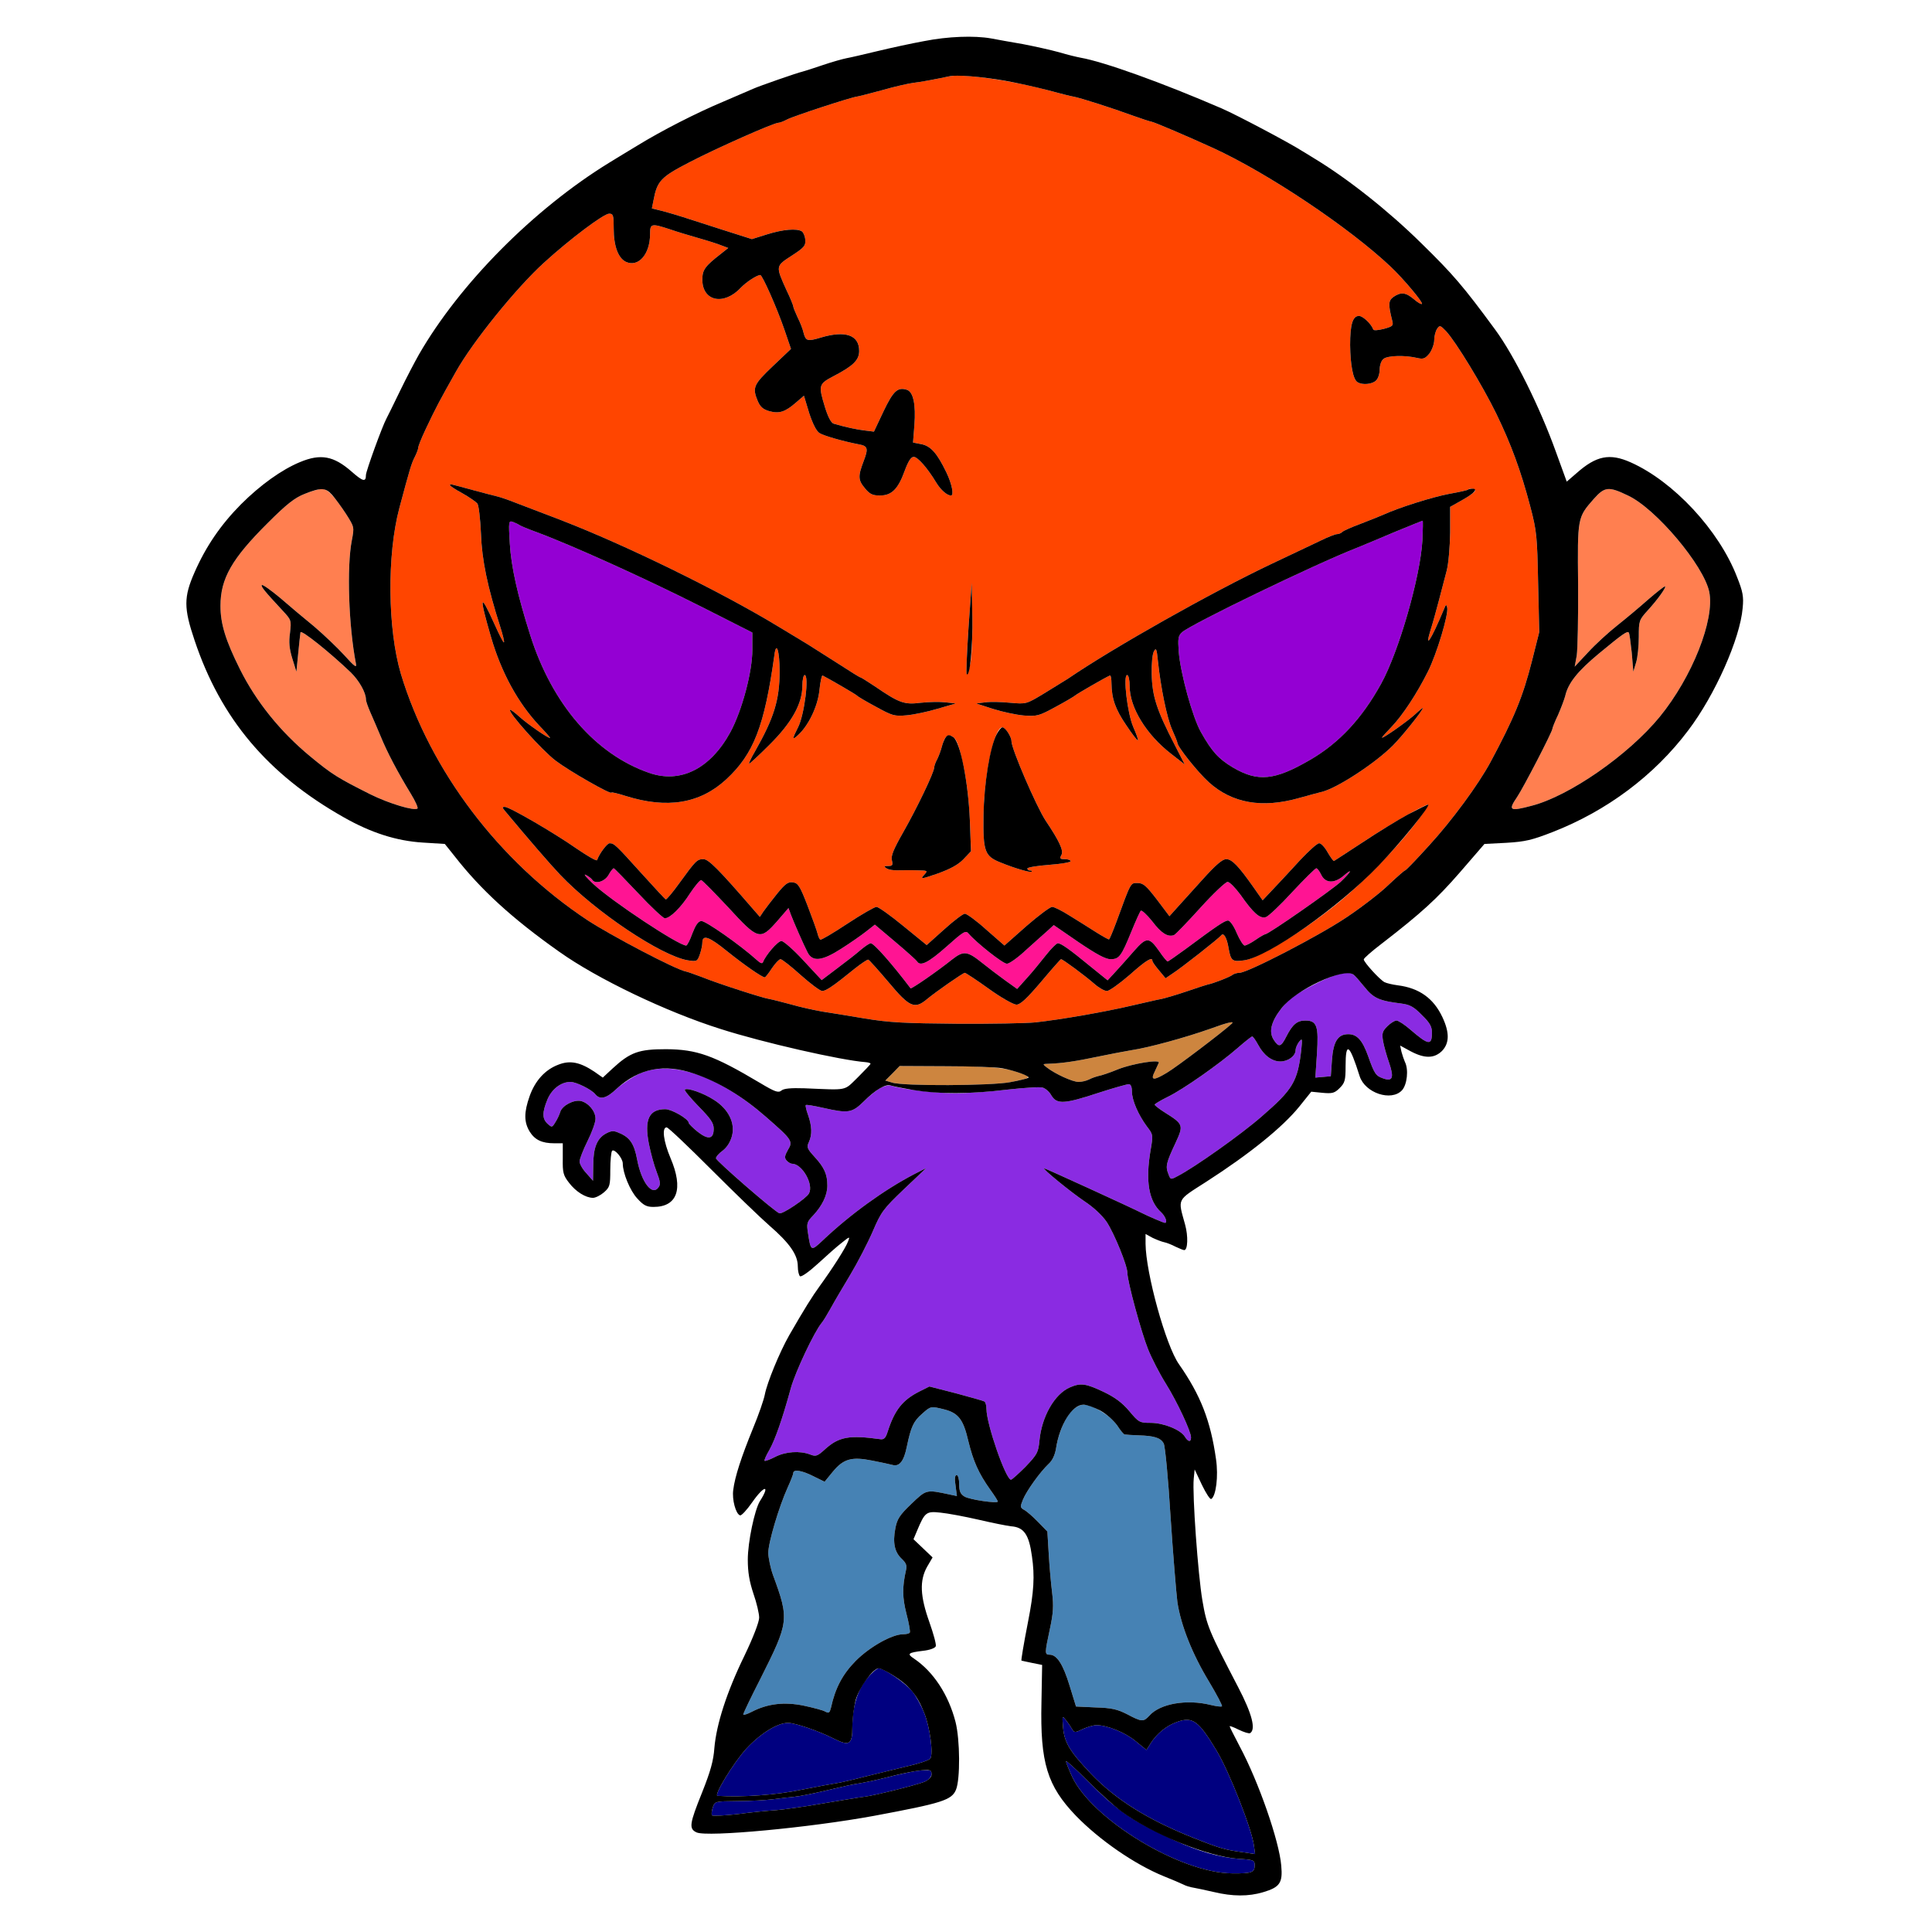 <?xml version="1.0" encoding="utf-8"?>
<!-- Generator: Adobe Illustrator 21.0.0, SVG Export Plug-In . SVG Version: 6.00 Build 0)  -->
<svg version="1.1" baseProfile="tiny"
	 id="svg44" inkscape:version="0.92.2 5c3e80d, 2017-08-06" sodipodi:docname="33 #7910.svg" xmlns:cc="http://creativecommons.org/ns#" xmlns:dc="http://purl.org/dc/elements/1.1/" xmlns:inkscape="http://www.inkscape.org/namespaces/inkscape" xmlns:rdf="http://www.w3.org/1999/02/22-rdf-syntax-ns#" xmlns:sodipodi="http://sodipodi.sourceforge.net/DTD/sodipodi-0.dtd" xmlns:svg="http://www.w3.org/2000/svg"
	 xmlns="http://www.w3.org/2000/svg" xmlns:xlink="http://www.w3.org/1999/xlink" x="0px" y="0px" viewBox="0 0 850 850"
	 xml:space="preserve">
<sodipodi:namedview  bordercolor="#666666" borderopacity="1" gridtolerance="10" guidetolerance="10" id="namedview46" inkscape:current-layer="svg44" inkscape:cx="1751.3112" inkscape:cy="548.06241" inkscape:pageopacity="0" inkscape:pageshadow="2" inkscape:window-height="978" inkscape:window-maximized="1" inkscape:window-width="1920" inkscape:window-x="0" inkscape:window-y="1" inkscape:zoom="0.41647059" objecttolerance="10" pagecolor="#ffffff" showgrid="false">
	</sodipodi:namedview>
<g id="g42" transform="translate(0,0) scale(1,1)">
	<path id="path4" fill="none" d="M0,0h425h425v425v425H425H0V425V0z M386,22.5c-5.8,1.4-11.8,2.8-13.5,3.1c-1.6,0.3-6.3,1.6-10.4,3
		s-8.2,2.7-9,2.9c-2.3,0.5-19.2,6.4-21.6,7.5c-1.1,0.5-6.9,3-13,5.6c-12.2,5.1-27.4,12.9-38,19.4c-3.9,2.3-9.5,5.8-12.5,7.6
		c-33.2,20.4-65.8,53.3-83.7,84.4c-1.7,3-5.5,10.2-8.3,16s-5.5,11.3-6,12.2c-1.8,3.3-9,23.1-9,24.8c0,3.2-1.3,2.9-6.4-1.6
		c-7.8-6.8-13.5-7.9-22.6-4.1c-8,3.3-17.4,10-26,18.6c-8.9,9-15.4,18.5-20.4,29.9c-4.8,10.9-4.8,15.7,0,29.9
		c11.5,34.4,32.1,58.9,65.5,77.8c12.1,6.9,23.4,10.5,35,11.2l9.6,0.6l4.4,5.5c11.4,14.6,25.2,27.3,45.9,41.9
		c16.7,11.9,47.2,26.5,71,34c18.7,6,53.1,13.8,63.8,14.6c1.2,0.1,2.2,0.4,2.2,0.7c0,0.3-2.6,3-5.6,6c-6.3,6.1-4,5.6-23.5,4.8
		c-6-0.2-9.1,0.1-10.1,1c-1.4,1.1-2.8,0.6-9.5-3.4c-20.5-12.2-27.7-14.7-41.3-14.8c-11.9,0-15.7,1.3-23.5,8.5l-4.3,4l-3.7-2.6
		c-6.3-4.2-10.7-5.1-15.8-3.1c-5.9,2.2-10.3,7.1-12.7,13.9c-2.5,7.1-2.5,11.3,0,15.5c2.3,3.7,5.4,5.2,10.9,5.2h3.7v6.8
		c-0.1,6,0.2,7.3,2.7,10.5c3,4,7.4,6.7,10.6,6.7c1.1,0,3.3-1.1,4.8-2.4c2.6-2.3,2.8-3,2.8-9.9c0-4.2,0.4-7.9,0.8-8.4
		c1.1-1,4.7,3.3,4.7,5.6c0,4.2,3.2,12,6.4,15.4c2.7,3,4.1,3.7,7.1,3.7c10.5,0,13.3-7.9,7.5-21.5c-3.1-7.3-3.9-13.5-1.7-13.5
		c0.7,0,9.5,8.4,19.7,18.6s21.7,21.3,25.5,24.6c8.9,7.7,12.5,12.9,12.5,17.9c0,2.1,0.5,4.1,1,4.4c0.6,0.4,4.1-2.1,7.8-5.5
		c3.7-3.4,8.4-7.6,10.5-9.2c3.6-2.9,3.7-2.9,2.8-0.6c-1,2.8-7,12.1-12.3,19.4c-3.5,4.8-6.8,10.1-13.6,21.9
		c-4.3,7.6-9.7,20.8-10.7,26c-0.4,2.2-2.7,8.9-5.2,14.9c-5.1,12.5-8,21.3-8.7,27.1c-0.6,4.2,1.1,10.6,3,11.2c0.6,0.2,3-2.4,5.3-5.7
		c5.3-7.6,8.2-8,3.4-0.5c-2.3,3.8-5.3,17.9-5.3,25.7c0,5.5,0.7,9.6,2.5,15c1.4,4,2.5,8.7,2.5,10.5c0,1.9-2.6,8.7-6.5,16.8
		c-7.8,16-12.3,30.1-13.2,40.5c-0.4,5.7-1.7,10.3-5.4,19.6c-5.6,13.9-5.9,16-2.4,17.6c4.8,2.1,49.8-2.1,78-7.3
		c30-5.6,34.2-6.9,36.1-11.5s1.8-21.9-0.2-29.8c-3.1-12-9.7-22.1-18.3-27.9c-3.2-2.1-2.6-2.6,3.9-3.4c3-0.3,5.4-1.2,5.7-2
		c0.3-0.8-1-5.5-2.8-10.6c-4.1-11.5-4.4-18.3-1-24.4l2.4-4.1l-4.2-4l-4.2-4l1.6-3.8c3.4-8.1,4-8.6,10.3-7.9
		c3.1,0.3,10.6,1.7,16.7,3.1c6,1.4,12.5,2.7,14.3,2.9c5.7,0.4,7.9,3.6,9.2,13.1c1.3,8.8,0.9,15.7-1.7,28.9c-2,10.2-3.1,17-2.9,17.1
		c0,0,2.1,0.5,4.6,1l4.5,0.9l-0.3,16.5c-0.6,26.5,2.5,36.7,15.2,49.9c10.3,10.6,25.7,21.3,38.7,26.6c3.5,1.4,7.3,3,8.5,3.6
		c1.1,0.6,3.1,1.2,4.5,1.4c1.3,0.2,5.3,1.1,8.9,1.9c8.3,2,15.3,2,21.7,0.1c7.4-2.2,8.7-4.1,8-11.7c-0.9-10.9-10-37-18.3-52.5
		c-2.4-4.6-4.4-8.5-4.4-8.8s1.8,0.4,4,1.5c2.3,1.1,4.5,1.8,5,1.5c2.6-1.6,0.9-8.4-5.2-20.1c-13-25-13.9-27.1-15.8-38.3
		c-1.9-11.1-4.5-46.7-3.8-53.6l0.4-4l3.2,6.8c1.8,3.7,3.6,6.5,4.1,6.2c2.1-1.3,3.2-10,2.1-17.5c-2.4-17-6.8-28.2-16.3-41.8
		c-5.8-8.2-14.6-40.2-14.7-53v-4.3l3.1,1.7c1.7,0.8,4,1.7,5,1.9c1.1,0.2,3.4,1.1,5.1,2c1.7,0.8,3.4,1.5,3.8,1.5
		c1.6,0,1.8-6.2,0.4-11.2c-3.2-11.7-3.9-10.4,9.2-18.8c19.3-12.4,33.7-24.1,41-33.1l5.3-6.6l5,0.5c4.3,0.4,5.3,0.1,7.5-2.1
		c2.3-2.3,2.6-3.4,2.6-9.6c0-3.8,0.4-7.2,0.9-7.5c0.9-0.6,2.6,3.3,5.3,11.9c2.4,7.4,13.9,11.2,18.6,6.2c2.3-2.5,3-9.2,1.3-12.5
		c-0.4-0.9-1.1-2.9-1.5-4.4L616,460l4.6,2.5c6.2,3.3,10.4,3.2,13.8-0.1c3.3-3.4,3.4-8.1,0.2-14.9c-3.9-8.3-10.2-12.8-19.6-14
		c-2.3-0.3-4.9-0.9-5.9-1.4c-2.2-1.2-9.1-8.8-9.1-10c0-0.5,3.4-3.5,7.6-6.7c18-13.9,24.5-19.9,34.7-31.6l10.8-12.5l9.7-0.5
		c8.3-0.5,11.2-1.2,20.2-4.7c23.9-9.3,44.8-24.9,59.7-44.7c11.8-15.5,22.9-40.5,24-53.9c0.5-5,0.1-7.2-2.5-13.7
		c-7.9-20.5-27.9-42-46.8-50.4c-9.2-4.1-15.1-2.9-23.7,4.7l-4.4,3.8l-4.8-13.2c-7-19.5-18.3-42.3-26.7-53.7
		c-14.1-19.2-18.6-24.4-32.5-38c-14.5-14.3-32.6-28.6-47.4-37.5c-1.8-1.1-4-2.5-4.9-3c-5.4-3.5-28.8-15.9-35.5-18.8
		c-26.4-11.4-51.8-20.5-62-22.3c-1.6-0.3-5.9-1.3-9.5-2.4c-3.6-1-10.8-2.6-16-3.6c-5.2-0.9-11.5-2-14-2.5
		C425,14.9,411.2,16.5,386,22.5z"/>
	<path id="path6" fill="#FF4500" d="M460.7,39.6c5.1,1.4,10.3,2.7,11.5,2.9c3,0.5,17.3,5.1,26.3,8.4c3.9,1.4,7.6,2.6,8.3,2.7
		c1.4,0.3,15.3,6.2,26.9,11.5c24.2,11.1,59.9,35,78.2,52.3c5.7,5.4,14.3,15.7,13.7,16.3c-0.3,0.3-1.9-0.6-3.6-2.1
		c-3.6-3-5.6-3.2-8.9-1c-2.3,1.7-2.4,3.2-0.6,10.4c0.6,2.3,0.3,2.6-3.7,3.7c-2.4,0.6-4.4,0.8-4.6,0.3c-0.9-2.5-4.6-6-6.3-6
		c-2.8,0-3.9,3.8-3.9,12.8c0.1,8.8,1.3,15.1,3.2,16.3c2.1,1.4,6.5,1,8.2-0.7c0.9-0.8,1.6-3,1.6-4.8c0-1.9,0.7-4,1.7-4.7
		c1.7-1.5,9.5-1.7,14.9-0.4c2.6,0.6,3.4,0.3,5.3-2c1.1-1.5,2.1-4.2,2.1-5.9c0-1.8,0.6-4,1.3-5c1.1-1.6,1.4-1.5,3.9,1.1
		c4.3,4.6,16.1,24,22.1,36.3c6.5,13.4,10.8,25,15,41c2.8,10.7,3,13,3.4,33.3l0.5,21.8l-3.2,12.7c-4,15.8-7.9,25.2-18.3,44.6
		c-5.5,10.1-16.9,25.6-26.8,36.4c-5.6,6.2-10.4,11.2-10.8,11.2c-0.3,0-3.6,2.9-7.2,6.3c-3.6,3.5-11.9,9.9-18.5,14.3
		c-11.9,8-43.5,24.4-47.1,24.4c-1,0-2.3,0.4-2.9,0.8c-0.9,0.9-8.9,4-10.9,4.3c-0.5,0.1-4.8,1.5-9.5,3.1s-9.6,3-11,3.3
		c-1.4,0.2-7.2,1.6-13,2.9c-11.4,2.7-31.3,6.2-42.5,7.4c-3.8,0.4-19.4,0.7-34.5,0.6c-22.9-0.2-29.7-0.5-40.5-2.3
		c-7.1-1.2-15.7-2.6-19-3.1c-3.3-0.6-9.4-1.9-13.5-3.1c-4.1-1.1-8.4-2.2-9.6-2.4c-2.8-0.4-22.9-6.9-29.5-9.6c-3-1.1-6.2-2.3-7.2-2.5
		c-4.4-0.8-33.1-15.9-43.3-22.6c-38.9-25.8-69.1-65.7-82-108.2c-5.9-19.8-6.2-52.5-0.7-73.1c4.6-17.2,5.3-19.6,6.8-22.5
		c0.8-1.6,1.5-3.4,1.5-4c0-0.7,1.4-4.2,3.1-7.8c4.9-10.4,6.3-12.9,13.5-25.7c7.4-13.2,26.5-36.8,38.7-47.9
		C250.7,105.2,265.6,94,268,94c1.8,0,2,0.7,2,6.5c0,7.8,2,13.1,5.4,14.7c5.5,2.5,10.6-3.4,10.6-12.2c0-4.7,0.5-4.8,8.8-2.1
		c3.1,1.1,8.9,2.8,12.7,3.9c3.9,1.1,8.3,2.5,10,3.2l2.9,1.1l-3.4,2.7c-6.8,5.3-8,6.9-8,11.2c0,9.6,9.5,11.6,17,3.5
		c2.3-2.4,7-5.5,8.5-5.5c0.9,0,7.3,14.4,10.6,24l2.9,8.5l-8,7.6c-8.5,8.1-9.1,9.4-6.6,15.4c1.1,2.5,2.3,3.6,5.1,4.4
		c4.4,1.2,7,0.3,11.7-3.8l3.5-3l2.3,7.6c1.5,4.6,3.2,8,4.5,8.8c1.8,1.2,10.6,3.7,17.4,5c3.9,0.7,4.2,1.8,2.1,7.3
		c-2.6,6.8-2.5,8.4,0.6,12.1c2.1,2.5,3.3,3.1,6.5,3.1c5.2,0,8-2.8,10.9-10.8c1.6-4.3,2.8-6.2,4-6.2c1.7,0,6,4.8,9.9,11.3
		c2,3.3,4.8,5.7,6.5,5.7c1.4,0,0.4-5.1-2-10.1c-4.1-8.5-6.9-11.7-11.1-12.5l-3.6-0.7l0.6-7.7c0.7-9-0.5-14.6-3.3-15.5
		c-4.1-1.3-6,0.5-10.3,9.5l-4.2,8.9l-4-0.5c-3.6-0.4-8.6-1.5-13.7-3c-1.1-0.3-2.5-2.9-3.8-7.1c-3-9.8-2.9-10.3,3.7-13.8
		c8.7-4.5,11.3-7.1,11.3-11.1c0-7-6-9.1-16.8-5.9c-6,1.8-6.7,1.6-7.7-2.2c-0.3-1.5-1.5-4.5-2.6-6.7c-1-2.2-1.9-4.3-1.9-4.8
		c0-0.4-1.3-3.7-3-7.2c-4.8-10.6-4.8-10.5,2.3-15.1c5.4-3.5,6.2-4.4,6-6.9c-0.1-1.6-0.8-3.3-1.5-3.8c-2.2-1.4-8.3-0.9-15.3,1.3
		l-6.7,2.1l-13.2-4.2c-7.2-2.3-14.9-4.8-17.1-5.5s-6.2-1.9-8.8-2.6l-4.9-1.2l0.7-3.5c1.6-8.6,3.2-10.3,16-16.9
		c11.7-6.1,37-17.3,39-17.3c0.6,0,2.2-0.6,3.7-1.4c2.8-1.5,28.2-9.8,30.8-10.1c0.8-0.1,5.8-1.4,11-2.8c5.2-1.5,11.3-2.9,13.5-3.2
		c3.6-0.4,10.9-1.8,16-2.9C423.2,32.3,444.2,35.2,460.7,39.6z M198,213.5c0,0.3,2.4,1.9,5.4,3.5c3,1.7,5.9,3.7,6.6,4.5
		c0.6,0.7,1.3,6.5,1.6,13.2c0.4,11.7,2.9,23.6,8.5,41.1c1.1,3.5,1.9,6.6,1.6,6.8c-0.2,0.3-2.1-3.4-4.2-8.1
		c-6.4-14.2-6.8-12.5-1.5,5.7c4.6,15.8,11.9,29.1,21.4,39.2c2.5,2.6,4.6,5,4.6,5.2c0,0.8-9.5-5.7-13.3-9.1c-2.2-2-4.1-3.4-4.3-3.2
		c-1,1,14,17.8,20.1,22.4c6.2,4.7,24.5,15.1,24.5,14c0-0.3,2.8,0.4,6.3,1.5c18.2,5.7,32.6,3.4,44.2-7.3
		c12.1-11.2,16.8-23.3,21.2-54.7c0.8-6.4,2.3-1.9,2.3,7.1c0,12.7-2.5,20.6-10.9,35.4c-1.7,2.9-2.8,5.3-2.5,5.3s4.3-3.7,8.9-8.3
		c9.8-9.7,14.5-18.1,14.5-26c0-2.6,0.5-4.7,1-4.7c2.1,0-0.1,17.6-2.9,23c-2.6,5.1-2.6,5.8-0.1,3.5c4.7-4.2,8.8-12.8,9.5-19.8
		c0.4-3.7,1-6.7,1.4-6.5c2.3,1.1,14.7,8.3,15.1,8.8c0.3,0.4,4,2.6,8.3,4.9c7.3,4,8.2,4.3,13.6,3.8c3.3-0.3,9.4-1.6,13.7-2.9l7.9-2.3
		L416,309c-2.5-0.3-7.4-0.2-11,0.2c-7.2,0.9-9.4,0.1-20.2-7.3c-3.2-2.1-6-3.9-6.3-3.9s-4.5-2.6-9.4-5.8c-4.9-3.1-11-7-13.7-8.7
		c-2.7-1.6-8.5-5.1-12.9-7.8c-25.7-15.6-67.1-35.8-95.5-46.8c-7.4-2.8-16.4-6.3-19.9-7.6c-3.5-1.4-7.1-2.6-8-2.8s-5.9-1.5-11.1-2.9
		C197.3,212.7,198,212.8,198,213.5z M645.9,215.4c-0.2,0.3-4,1.1-8.4,1.9c-7.4,1.4-22,6-29,9.2c-1.6,0.7-6.1,2.5-10,4
		c-3.8,1.4-7.4,3-7.9,3.5c-0.6,0.6-1.6,1-2.4,1c-0.7,0-4.1,1.3-7.5,3c-3.4,1.6-12.9,6.1-21.1,10c-26.4,12.5-69.7,36.9-89.9,50.7
		c-1.8,1.1-6.6,4.1-10.7,6.6c-7.5,4.5-7.5,4.5-14.5,3.9c-3.8-0.4-8.8-0.5-11-0.2l-4,0.5l7.4,2.4c4.1,1.3,10.2,2.6,13.6,2.9
		c5.8,0.4,6.6,0.2,14.1-3.9c4.3-2.3,8.1-4.6,8.4-4.9c0.4-0.5,13.2-7.9,15.3-8.8c0.4-0.2,0.7,1.4,0.7,3.5c0.1,6.7,1.7,11.4,6.6,18.5
		c2.5,3.8,4.8,6.7,5,6.5c0.3-0.2-0.7-2.8-2-5.8c-2.6-6-4.6-22.9-2.7-22.9c0.6,0,1.1,2.1,1.1,4.9c0,9.4,7.4,21.4,18.3,29.8l5.9,4.6
		l-4.3-8.4c-8-15.5-10-21.5-10.2-31.4c-0.1-4.6,0.3-8.8,1-10c0.9-1.6,1.2-1.1,1.7,4c1.3,12.3,4,25.2,6.2,30.3c1.3,2.9,2.4,5.6,2.4,6
		c0,1.7,9,13,13.9,17.4c10.2,9.2,23.4,11.5,39.6,6.9c4.4-1.2,8.7-2.4,9.6-2.6c6.5-1.3,23.7-12.5,31.7-20.5
		c4.1-4.1,13.2-15.5,13.2-16.5c0-0.2-1.5,1-3.2,2.6c-3.2,3-14.8,11.2-14.8,10.4c0-0.2,1.9-2.3,4.2-4.7c4.9-5.1,11.2-14.7,16-24.3
		c3.9-7.7,9.2-25.4,8.5-28.2c-0.3-1.5-0.6-1.4-1.4,0.7c-5.9,14.1-8.8,18.3-5.7,8.5c0.9-2.8,2.4-8.4,3.5-12.5s2.6-10,3.4-13
		c0.8-3.1,1.4-10.4,1.5-16.7V223l5.5-3.1c3-1.7,5.5-3.5,5.5-4C649,215,646.7,214.6,645.9,215.4z M427.8,271.5l-0.3-15l-1.4,19.8
		c-0.7,10.9-1.1,20.1-0.8,20.3c0.3,0.3,1-1.9,1.6-4.8C427.6,288.8,427.9,279.8,427.8,271.5z M441,320c-3.6,0-8,20.5-8.3,39
		c-0.2,15.6,0.5,17.7,7.6,20.5c6.1,2.5,13,4.5,13.6,4c0.2-0.3-0.1-0.5-0.7-0.5c-0.7,0-1.2-0.4-1.2-0.9s4.3-1.2,9.5-1.6
		s9.5-1.1,9.5-1.6s-1.1-0.9-2.5-0.9c-2.2,0-2.4-0.3-1.5-1.9c1-1.9-0.9-6-7-15.1c-4-6.1-15-31.5-15-34.9c0-0.9-0.7-2.7-1.6-3.9
		C442.6,321,441.5,320,441,320z M419.4,324.3c-2.5-1.6-3.8-0.5-5,4.1c-0.4,1.6-1.3,4.1-2,5.5c-0.8,1.4-1.4,3.2-1.4,3.8
		c0,2.1-7.7,18.1-13.7,28.6c-4.2,7.4-5.4,10.3-4.9,12.2c0.5,2.1,0.3,2.5-1.6,2.5s-2,0.2-0.8,1c0.8,0.6,3.1,1,5,0.9
		c1.9,0,5.7-0.1,8.4,0c4.9,0.1,4.9,0.1,3.1,2.1c-1.7,1.9-1.2,1.8,6.1-0.7c5.5-2,8.9-3.8,11.3-6.3l3.3-3.5l-0.5-13.5
		c-0.4-8.5-1.4-17.5-2.9-24.4C422,328.3,421,325.4,419.4,324.3z M628.3,354c-1.8,0.1-17.6,9.1-28.8,16.6c-6.6,4.3-12.2,8-12.6,8.2
		c-0.3,0.1-1.5-1.6-2.8-3.8c-1.2-2.2-2.9-4-3.7-4c-0.9,0-4.5,3.3-8.2,7.2c-3.7,4-8.9,9.7-11.7,12.6l-5,5.3l-4-5.7
		c-6.6-9.4-9.5-12.4-12-12.4c-1.7,0-4.6,2.5-10.2,8.7c-4.3,4.8-9.4,10.4-11.3,12.5l-3.5,3.9l-5.5-7.3c-4.7-6.1-6-7.3-8.5-7.3
		c-3.2,0-2.8-0.7-9.4,17.3c-1.5,4-2.9,7.4-3.2,7.5c-0.2,0.1-2.9-1.4-5.9-3.3s-8.2-5.2-11.5-7.2c-3.3-2.1-6.7-3.8-7.6-3.8
		s-6,3.8-11.4,8.5l-9.6,8.5l-8-7c-4.3-3.9-8.6-7-9.4-7s-4.9,3.1-9.1,6.9l-7.7,6.9l-10.3-8.4c-5.6-4.6-10.9-8.4-11.8-8.4
		c-0.8,0-6.6,3.3-12.8,7.4c-6.2,4.1-11.6,7.3-11.9,7c-0.4-0.2-0.9-1.4-1.2-2.6c-0.3-1.3-2.3-6.8-4.4-12.3c-3.4-8.8-4.2-10-6.5-10.3
		c-2.1-0.3-3.4,0.7-6.9,5c-2.4,3-5.1,6.5-6,7.8l-1.6,2.4l-3.4-3.9c-14.7-17-19.2-21.5-21.4-21.5c-2.8,0-3.4,0.6-10.5,10.4
		c-3,4.2-5.8,7.5-6.1,7.3c-0.3-0.1-5.2-5.4-10.9-11.7c-11-12.2-11.8-13-13.8-13c-1.1,0-4.6,4.7-5.5,7.4c-0.2,0.6-4.1-1.7-8.8-4.9
		c-10.3-7.2-29.8-18.5-31.8-18.5c-1.2,0-1.2,0.2,0,1.7c10.4,12.5,20.2,23.8,24.3,28.1c15.7,16.5,44.5,35.7,56.2,37.7
		c4,0.6,4.2,0.5,5.3-2.6c0.6-1.8,1.1-4,1.1-5.1c0-3.8,2.9-2.8,10.9,3.7c7.6,6.1,15.4,11.5,16.6,11.5c0.2,0,1.7-1.8,3.1-4
		c1.5-2.2,3.2-4,3.8-4s4.6,3.1,8.9,7c4.3,3.8,8.5,7,9.5,7c1.7-0.1,5-2.3,14.2-9.8c2.9-2.3,5.6-4.1,6-4c0.5,0.2,4.5,4.7,9,10
		c9.1,10.9,11.4,11.9,16.7,7.5c3.8-3.2,16-11.7,16.8-11.7c0.3,0,5.1,3.1,10.5,7s10.9,7,12.2,7c1.7,0,4.5-2.6,10.8-10
		c4.6-5.5,8.6-10,8.8-10c0.8,0,10.6,7.3,14.5,10.7c2,1.8,4.6,3.3,5.7,3.3c1,0,5.5-3.2,9.9-7c7.3-6.5,10.1-8.2,10.1-6.3
		c0,0.5,1.3,2.3,2.9,4.2l2.9,3.5l2.8-1.9c4.1-2.6,20.7-15.7,21.7-17c1-1.4,2.5,1.1,3.2,5.5c1,5.7,1.6,6.3,6.9,5.5
		c6.1-0.9,23.6-11.3,38.1-22.7c12.4-9.6,27.9-25.3,37.3-37.6C626.2,357.7,628.7,354,628.3,354z"/>
	<path id="path8" fill="#9400D3" d="M225.6,229.6c1,0.4,2.4,1,2.9,1.4c0.6,0.4,3.7,1.7,7,2.9c16,5.9,48.2,20.5,72.8,32.9l22.7,11.5
		v7.7c0,9.5-4.5,26.5-9.6,36c-8.8,16.2-22,22.9-35.9,18c-23.6-8.2-42.6-30.2-52.2-60.5c-5.6-17.6-8.4-30.1-9-40.3
		C223.7,229.4,223.8,229,225.6,229.6z"/>
	<path id="path10" fill="#9400D3" d="M625.9,229.1c0.2-0.1,0.1,3.8-0.1,8.6c-0.9,16-10.3,48.8-18.1,63
		c-8.4,15.3-18.5,26.2-31.3,33.6c-15.6,9.1-23,9.8-33.9,3.4c-6.4-3.8-9.3-7-14.2-15.7c-3.6-6.4-8.9-25.5-9.7-35.2
		c-0.4-5.8-0.3-7,1.4-8.6c3.8-3.5,58.1-29.8,77-37.2c2.5-1,9.9-4.1,16.5-6.9C620.1,231.4,625.7,229.1,625.9,229.1z"/>
	<path id="path12" fill="#FF1493" d="M270,382c0.3,0,5.1,5,10.8,11c5.7,6.1,11,11,11.7,11c2.3,0,7.1-4.7,11.1-11
		c2.2-3.3,4.4-5.9,4.9-5.8c0.6,0.2,5.9,5.6,11.9,12c13.2,14.4,14,14.6,21.5,6.1l5-5.8l1.1,3c1.3,3.4,5.4,12.8,7.3,16.5
		c2.2,4.3,6.4,3.8,14.8-1.6c4.1-2.6,9.1-6.1,11.1-7.7l3.7-2.9l9,7.6c5,4.2,9.3,8.1,9.6,8.6c1.4,2.3,5,0.5,12.9-6.5
		c7.5-6.7,8.5-7.3,9.7-5.8c3.4,4,15.1,13.3,16.9,13.3c1.1,0,5-2.8,8.7-6.3c3.8-3.4,8-7.2,9.4-8.4l2.5-2.3l10.9,7.5
		c8,5.4,11.9,7.5,14.1,7.5c3.8,0,4.7-1.2,9.3-12.5c1.8-4.4,3.6-8.4,4-8.8s2.7,1.7,5,4.6c4,5.3,6.9,7.1,9.6,6.1
		c0.7-0.3,5.9-5.7,11.6-12c5.7-6.3,11.1-11.4,12-11.4s3.4,2.6,5.7,5.7c5.6,8,8.5,10.6,11.1,9.8c1.1-0.3,6.4-5.3,11.7-11.1
		c5.3-5.7,10.1-10.4,10.5-10.4s1.4,1.2,2.1,2.7c1.8,3.9,5.6,4.1,9.7,0.8c4.5-3.9,3.8-2.2-1.1,2.5c-3.9,3.6-31.7,23-33.1,23
		c-0.3,0-2.3,1.1-4.3,2.5s-4.2,2.5-4.8,2.5s-2.2-2.5-3.5-5.5c-1.3-3.2-3-5.5-3.8-5.5c-1.5,0-4.9,2.3-18.9,12.7
		c-4,2.9-7.4,5.3-7.7,5.3s-2-2-3.6-4.4c-4.5-6.4-5.6-6.5-11-0.4c-2.5,2.9-6.2,7-8.2,9.2l-3.6,3.9l-7.3-5.9
		c-9.6-7.9-13.2-10.4-14.6-10.4c-0.6,0-3,2.4-5.2,5.2c-2.3,2.9-6,7.5-8.4,10.1l-4.3,4.8l-5.3-3.8c-2.9-2.1-7.4-5.5-10-7.6
		c-6.7-5.4-8.3-5.5-13.4-1.5c-6.1,4.9-17.9,13.1-18.2,12.6c-8.1-10.7-16.1-19.8-17.5-19.8c-0.6,0-2.5,1.3-4.3,2.8
		c-1.8,1.6-6.4,5.2-10.3,8.1l-7,5.3l-8-8.6c-4.4-4.8-8.8-8.6-9.7-8.6c-1.6,0-7,6.3-8.1,9.3c-0.3,0.8-1.2,0.5-2.8-1
		c-7.2-6.5-22.6-17.3-24.4-17.1c-1.4,0.2-2.5,1.9-3.9,5.5c-1,2.9-2.3,5.3-2.7,5.3c-3.3,0-32.5-19.3-40.9-27.1c-3-2.8-4.5-4.6-3.3-4
		s2.5,1.6,2.8,2.1c1.3,2.1,5.4,1,7.2-2C268.6,383.3,269.7,382,270,382z"/>
	<path id="path14" fill="#FF7F50" d="M141.6,215.1c2.4-0.1,5.6,3.2,10.7,11.1c3.6,5.7,3.6,5.7,2.5,11.5c-2.3,11.8-1.4,37.8,1.8,54.3
		c0.4,2-0.6,1.3-5.1-3.7c-3-3.3-9-9-13.2-12.6c-4.3-3.5-11.1-9.2-15.1-12.7c-4.1-3.4-7.6-5.9-8-5.6c-0.5,0.6,1.2,2.7,9.2,11.3
		c3.8,4.1,3.8,4.2,3.2,9.7c-0.6,4.1-0.3,7.1,1,11.3l1.8,5.8l0.8-8c0.4-4.4,0.9-8.6,1-9.3c0.3-1.3,12.9,8.8,22.1,17.6
		c3.7,3.6,6.7,8.9,6.7,11.9c0,0.8,0.9,3.3,1.9,5.6c1,2.3,3.1,7.1,4.6,10.7c2.8,6.9,7.5,15.8,13.3,25.3c1.9,3.1,3.2,6,2.9,6.4
		c-1.3,1.2-12.4-2.1-20.7-6.2c-14.5-7.3-16.8-8.7-26.5-16.7c-13.2-10.9-23.8-24.1-30.9-38.3c-6.4-12.8-8.6-20.1-8.6-27.9
		c0-12.1,5-20.8,20.9-36.6c8.3-8.3,11.8-11,16.1-12.7C137,216.1,140.4,215.1,141.6,215.1z"/>
	<path id="path16" fill="#FF7F50" d="M716.2,218c12.3,5.7,33.4,30.8,35.8,42.4c2.5,12.2-7.5,37.5-21.8,55
		c-13.8,16.8-39.7,34.8-56.3,39.1c-9.8,2.6-10.5,2.1-6.4-3.9c2.7-4,15.5-28.7,15.5-30c0-0.4,1.1-3.2,2.5-6.1c1.3-3,2.7-6.7,3.1-8.2
		c1.3-5.8,5.5-11,14.9-18.8c10.4-8.6,12.4-10,13.1-9.2c0.3,0.3,0.8,4.2,1.3,8.8l0.7,8.4l1.2-4c0.7-2.2,1.2-7.3,1.2-11.3
		c0-7,0.1-7.4,3.8-11.5c4.6-5,8.6-10.7,7.7-10.7c-0.4,0-3.7,2.6-7.4,5.8c-3.6,3.2-9.7,8.3-13.6,11.4c-3.8,3-9.6,8.3-12.8,11.8
		l-5.9,6.3l0.9-4.9c0.4-2.7,0.7-16.8,0.6-31.3c-0.3-29.5-0.3-29.4,6.9-37.6C706,214.1,707.7,213.9,716.2,218z"/>
	<path id="path18" fill="#8A2BE2" d="M595.5,428.8c0.6,0.4,2.7,2.8,4.8,5.4c4,5,6.5,6.1,16.1,7.3c3.9,0.5,5.6,1.4,9.2,5.1
		c3.5,3.4,4.4,5.1,4.4,7.7c0,5.8-1.5,5.6-9.5-1.3c-2.5-2.2-5.3-4-6.1-4s-2.6,1.1-4,2.5c-2.2,2.2-2.5,3.1-1.9,6.6
		c0.4,2.2,1.6,6.5,2.7,9.6c2.2,6.5,1.5,8.3-2.8,6.7c-3.1-1.1-3.7-1.9-6.5-9.8c-2.5-7-4.9-9.6-8.7-9.6c-4.6,0-6.6,3.2-7.2,11.4
		l-0.5,7.1l-3.4,0.3l-3.4,0.3l0.7-10.4c0.8-12.3,0-14.7-5.1-14.7c-3.6,0-5.6,1.6-8.4,7.1c-2.3,4.6-3.3,4.8-5.5,1.4
		c-2.3-3.5-1.2-8,3.4-13.9c2.9-3.8,5.8-6,13.7-10.1C587,428.5,593,426.9,595.5,428.8z"/>
	<path id="path20" fill="#CD853F" d="M541.9,450.4c-4,3.7-24.2,19-28.4,21.5c-6.1,3.7-7.5,3.5-5.4-0.6c0.7-1.6,1.5-3.2,1.7-3.7
		c0.8-1.7-11.4,0.3-17.8,2.8c-3.6,1.5-7.5,2.8-8.7,3c-1.2,0.3-3,0.9-4.1,1.5c-1.2,0.6-3.2,1.1-4.7,1.1c-2.6,0-10.3-3.5-14-6.4
		c-1.9-1.5-1.9-1.5,1-1.6c5.9-0.2,11.9-1.1,21.4-3.1c5.3-1.1,12.1-2.4,15.1-2.9c7.4-1.1,23.5-5.5,34.5-9.4
		C540.4,449.7,543.4,449.1,541.9,450.4z"/>
	<path id="path22" fill="#8A2BE2" d="M550.9,456c0.4,0,1.5,1.6,2.6,3.6c2.5,4.7,6.1,7.4,9.8,7.4c3.4,0,6.7-2.4,6.7-5
		c0-0.9,0.7-2.5,1.5-3.6c1.5-1.8,1.5-1.5,1,3.6c-1.6,13.9-3.7,17.3-17.3,29.1c-9.1,8-29.8,22.6-37,26.3c-3.2,1.7-3.2,1.7-4.2-1
		c-1.3-3.2-0.9-4.9,3.2-13.6c3.6-7.8,3.5-8.2-4.8-13.4c-2.4-1.5-4.4-3.1-4.4-3.4s2.5-1.8,5.7-3.4c6.7-3.2,22.9-14.6,30.9-21.6
		C547.8,458.2,550.6,456,550.9,456z"/>
	<path id="path24" fill="#CD853F" d="M395.8,469l20.4,0.1c20.6,0,26.2,0.6,33.2,3.2c4.6,1.7,4.2,2-4.9,3.8c-8.2,1.6-47.2,1.8-52,0.2
		l-3-0.9l3.2-3.2L395.8,469z"/>
	<path id="path26" fill="#8A2BE2" d="M336.9,491.3c11.7,10.2,12.1,10.8,9.7,14.7c-1.4,2.5-1.5,3.4-0.6,4.5c0.7,0.8,1.8,1.5,2.5,1.5
		c4.4,0,9.6,9.1,7.4,13.1c-1.1,2.1-11.6,9.2-13,8.7c-2.1-0.7-27.9-23.1-27.9-24.2c0-0.7,1.3-2.2,3-3.4c1.8-1.4,3.3-3.7,4-6.3
		c1.6-5.7-1.5-12-7.9-16c-4.6-3-11.8-5.5-12.8-4.5c-0.3,0.3,2.4,3.6,6,7.3c5.4,5.5,6.7,7.4,6.7,9.9c0,4.6-2.4,5-7.1,1.3
		c-2.1-1.7-3.9-3.5-3.9-3.9c0-1.7-7.5-6-10.3-6c-7.2,0-9.3,4.6-7.2,15.3c0.8,4,2.3,9.5,3.4,12.3c1.6,4.2,1.8,5.5,0.8,6.8
		c-2.8,3.9-7.5-2.2-9.4-12.3c-1.3-6.9-3.2-9.7-7.8-11.6c-2.4-1.1-3.4-1.1-5.7,0.1c-4.1,2.1-5.8,6.3-5.8,14.1l-0.1,6.8l-2.9-3.3
		c-1.7-1.8-3-4.1-3-5.2c0-1.1,1.6-5.2,3.5-9s3.5-8.2,3.5-9.8c0-3.3-3-6.9-6.4-7.8c-3.1-0.7-8.3,2-9.1,4.8c-0.4,1.3-1.4,3.4-2.2,4.6
		c-1.4,2.3-1.5,2.3-3.4,0.6c-2.4-2.2-2.4-5,0-10.8c2-4.6,6-7.6,10.1-7.6c2.5,0,9.2,3.3,10.9,5.4c2.1,2.6,4.9,1.9,9.4-2.4
		c2.4-2.1,6.8-5.1,9.8-6.5C295,466,316,473.1,336.9,491.3z"/>
	<path id="path28" fill="#8A2BE2" d="M392,477.6c3.9,1.5,19.5,3.4,28.2,3.4c5.3,0,15.6-0.7,22.9-1.6c7.4-0.8,14.3-1.3,15.6-0.9
		c1.2,0.3,3,1.8,3.9,3.5c2.4,3.9,5.6,3.8,20.7-1.2c6.5-2.1,12.5-3.8,13.3-3.8c0.9,0,1.4,1.1,1.4,3.2c0,3.9,2.9,10.4,6.6,15.4
		c2.7,3.5,2.8,3.7,1.6,10.5c-2.3,13.6-0.8,22.4,4.7,27.3c1.8,1.7,2.9,4.6,1.6,4.6c-0.6,0-7.3-2.9-10.5-4.5
		c-4.5-2.3-42.1-19.5-42.6-19.5c-1.1,0,11.5,10.3,17.7,14.5c4.1,2.7,7.9,6.3,9.8,9.1c3.4,5.2,9.1,19.2,9.1,22.4
		c0,3.7,6.1,26.1,9.1,33.6c1.6,4,5.1,10.8,7.8,15.1c5.1,8.2,11.1,21.1,11.1,23.7c0,2.2-1.3,2-2.7-0.3c-1.9-3.1-9.4-6.1-15-6.1
		c-4.9,0-5.3-0.2-9.4-5.1c-3.1-3.7-6.3-6.1-11.3-8.5c-7.8-3.7-10.1-4.1-14.9-2c-6.7,2.9-12.4,12.8-13.4,23.5c-0.5,5.2-1,6-6.1,11.4
		c-3.1,3.1-6,5.7-6.4,5.7c-2.3,0-10.8-24.5-10.8-31.1c0-1.5-0.4-3-0.9-3.3s-6.1-1.9-12.5-3.6l-11.7-3l-4.2,2.1
		c-7.6,3.8-11.1,8.2-14.2,17.9c-0.8,2.6-1.6,3.4-3.1,3.2c-13.8-1.9-18.3-1.1-24.4,4.4c-3.4,3.1-4.1,3.3-6.6,2.3
		c-4.5-1.7-10.8-1.3-15.4,1.1c-2.3,1.2-4.4,1.9-4.6,1.7c-0.3-0.2,0.7-2.4,2.1-4.8c2.5-4.5,5.6-13.2,9.5-27.4
		c2-7.1,10.2-24.5,13.5-28.5c0.7-0.8,2.4-3.6,3.9-6.3c1.4-2.6,5.3-9.2,8.6-14.7c3.3-5.5,7.8-14.2,10-19.3c3.7-8.6,4.6-9.8,13.7-18.5
		l9.8-9.3l-5.5,2.8c-13,6.8-28,17.6-40.1,29.1c-5.1,4.8-5.2,4.7-6.4-3.2c-0.7-4.4-0.5-5,2.3-7.9c4-4.3,6.2-8.9,6.2-13.1
		c0-4.9-1.3-7.9-5.6-12.6c-3.3-3.6-3.6-4.3-2.5-6.6c1.5-3.3,1.3-7-0.4-11.9c-0.8-2.1-1.2-4.1-1-4.3c0.2-0.3,3.6,0.3,7.6,1.2
		c11.1,2.5,12.7,2.3,17.9-2.8c2.5-2.5,5.9-5.2,7.5-6C389.2,477.7,391.2,477.3,392,477.6z"/>
	<path id="path30" fill="#4682B4" d="M476.7,618c4,0,12,4.9,14.8,9.1c1.4,2.2,2.9,4,3.3,4c0.4,0.1,3.2,0.3,6.2,0.4
		c6.9,0.2,9.7,1.1,11,3.6c0.6,1.1,2,15.5,3,32.2c1.1,16.6,2.5,33.5,3,37.5c1.5,10.2,6.6,23,13.9,35c3.4,5.7,6,10.6,5.7,10.9
		c-0.3,0.3-2.5,0-5-0.6c-10.5-2.6-22.3-0.6-27,4.8c-2.5,2.7-3.3,2.7-9.7-0.7c-4.3-2.2-6.9-2.8-13.9-3l-8.6-0.4l-2.8-9.1
		c-2.9-9.5-5.6-13.7-8.8-13.7c-2.2,0-2.2-0.6,0.1-11.3c1.5-7,1.7-10.1,1-15.9c-0.5-4-1.2-11.7-1.5-17.1l-0.6-9.9l-4.1-4.2
		c-2.3-2.4-5.1-4.8-6.1-5.3c-1.8-1-1.8-1.4-0.6-4.4c1.6-4,7.7-12.4,11.3-15.8c1.7-1.5,2.8-3.9,3.3-6.8c1-6.5,3.7-13.1,6.8-16.4
		C473,619.2,475.2,618,476.7,618z"/>
	<path id="path32" fill="#4682B4" d="M415.5,620.1c6.1,1.6,8.3,4.3,10.5,13.8c2.2,9,4.5,14.2,9.6,21.4c1.9,2.6,3.4,5,3.4,5.3
		c0,1-12.5-0.8-14.7-2.2c-1.8-1.1-2.3-2.4-2.3-5.4c0-2.3-0.5-4-1.1-4c-0.8,0-1,1.5-0.5,4.6l0.6,4.6l-3.3-0.7
		c-10.3-2.2-10.1-2.2-16.8,4.2c-5.2,5-6.2,6.6-7,10.8c-1.2,6.3-0.3,10.4,2.8,13.3c1.9,1.8,2.4,2.9,1.9,5c-1.7,7.6-1.6,12.1,0.2,19.2
		c1.1,4.1,1.7,7.8,1.5,8.2c-0.2,0.5-1.5,0.8-2.9,0.8c-4.9,0-14.7,5.5-20.9,11.7c-5.8,5.9-9,11.9-10.9,20.6c-0.6,2.3-0.9,2.6-2.6,1.7
		c-1-0.6-5.3-1.7-9.5-2.6c-8.4-1.7-15.7-0.9-22.7,2.7c-2.1,1.1-3.8,1.6-3.8,1.2c0-0.5,3.4-7.6,7.6-15.8
		c12.5-24.9,12.7-25.9,5.5-45.5c-1.1-3-2-7.4-2.1-9.7c0-4.6,4.7-20.4,8.6-29c1.3-2.8,2.4-5.7,2.4-6.2c0-1.8,3.8-1.2,8.9,1.4l4.9,2.4
		l3.6-4.4c4.7-5.7,8.3-6.7,17.3-4.9c3.7,0.7,7.7,1.6,8.9,1.9c3.1,0.9,5.1-1.6,6.4-8.2c1.8-8.6,2.9-11,6.7-14.3
		C409.5,618.6,409.5,618.6,415.5,620.1z"/>
	<path id="path34" fill="#000080" d="M386.6,734c2.4,0,12,6.6,14.9,10.3c1.5,1.9,3.8,6,5.1,9.3c2.5,6.1,4.1,18,2.7,20.1
		c-0.5,0.7-4.9,2.2-9.8,3.3c-5,1.2-13.4,3.3-18.8,4.6c-5.3,1.4-11,2.7-12.5,2.9s-8.4,1.5-15.5,2.9c-11,2.3-26.1,3.4-37,2.7
		c-1.8-0.2,7-14.5,12.6-20.7c6.2-6.7,13.7-11.4,18.4-11.4c3.1,0,13.6,3.6,19.9,6.8c7.1,3.6,8.4,2.8,8.4-5c0-8.9,2.2-16.1,6.5-21.4
		C383.5,736,385.8,734,386.6,734z"/>
	<path id="path36" fill="#000080" d="M468.9,756.7c0.9,1.1,2.1,2.9,2.7,3.9c1.1,1.8,1.3,1.8,4.8,0.1c2-0.9,4.7-1.7,6-1.7
		c4.7,0,12.6,3.2,17.2,7l4.8,3.9l1.7-2.7c2.7-4.4,7.1-8,11.7-9.6c6.9-2.5,9.5-0.6,17.5,12.7c5.5,9.1,15.6,34.8,16.4,41.8l0.5,3.6
		l-5.4-0.8c-7.6-1-10.1-1.7-21.2-6.1c-20.5-8.1-34.7-17-45.6-28.4c-9.4-9.9-11.7-13.7-12.3-20.4
		C467.3,754.9,467.3,754.7,468.9,756.7z"/>
	<path id="path38" fill="#000080" d="M478.3,783.3c13.5,13.6,19.4,17.6,38.7,26.5c10,4.6,19.8,7.4,27.8,8c6.7,0.4,7.2,0.6,7.2,2.8
		c0,3.2-1.2,3.7-9.9,3.6c-22.8-0.1-61.8-23.8-70.5-42.7c-1.4-3.1-2.6-6.1-2.6-6.6S473.2,778.2,478.3,783.3z"/>
	<path id="path40" fill="#000080" d="M409.4,779.1c1.3,1.2-0.1,3.8-2.6,4.8c-4.2,1.6-22.2,6.1-26.6,6.6c-2.4,0.3-10.7,1.7-18.5,3
		c-7.8,1.4-16.9,2.6-20.2,2.9c-3.3,0.2-10.8,0.9-16.7,1.7c-5.9,0.7-11.1,0.9-11.5,0.6c-0.4-0.4-0.2-2,0.3-3.5
		c0.9-2.7,1-2.7,10.9-2.8c5.5,0,12.5-0.4,15.6-0.8c3-0.4,7.3-0.9,9.5-1.1s8.7-1.5,14.5-2.9s12.1-2.8,14-3c1.9-0.3,7.3-1.4,12-2.6
		c4.6-1.2,10.7-2.5,13.4-2.9C406.3,778.7,408.9,778.7,409.4,779.1z"/>
	<path d="M436,16.9c2.5,0.5,8.8,1.6,14,2.5c5.2,1,12.4,2.6,16,3.6c3.6,1.1,7.9,2.1,9.5,2.4c10.2,1.8,35.6,10.9,62,22.3
		c6.7,2.9,30.1,15.3,35.5,18.8c0.9,0.5,3.1,1.9,4.9,3c14.8,8.9,32.9,23.2,47.4,37.5c13.9,13.6,18.4,18.8,32.5,38
		c8.4,11.4,19.7,34.2,26.7,53.7l4.8,13.2l4.4-3.8c8.6-7.6,14.5-8.8,23.7-4.7c18.9,8.4,38.9,29.9,46.8,50.4c2.6,6.5,3,8.7,2.5,13.7
		c-1.1,13.4-12.2,38.4-24,53.9c-14.9,19.8-35.8,35.4-59.7,44.7c-9,3.5-11.9,4.2-20.2,4.7l-9.7,0.5l-10.8,12.5
		c-10.2,11.7-16.7,17.7-34.7,31.6c-4.2,3.2-7.6,6.2-7.6,6.7c0,1.2,6.9,8.8,9.1,10c1,0.5,3.6,1.1,5.9,1.4c9.4,1.2,15.7,5.7,19.6,14
		c3.2,6.8,3.1,11.5-0.2,14.9c-3.4,3.3-7.6,3.4-13.8,0.1L616,460l0.6,2.8c0.4,1.5,1.1,3.5,1.5,4.4c1.7,3.3,1,10-1.3,12.5
		c-4.7,5-16.2,1.2-18.6-6.2c-4.5-14.3-6.2-15.5-6.2-4.4c0,6.2-0.3,7.3-2.6,9.6c-2.2,2.2-3.2,2.5-7.5,2.1l-5-0.5l-5.3,6.6
		c-7.3,9-21.7,20.7-41,33.1c-13.1,8.4-12.4,7.1-9.2,18.8c1.4,5,1.2,11.2-0.4,11.2c-0.4,0-2.1-0.7-3.8-1.5c-1.7-0.9-4-1.8-5.1-2
		c-1-0.2-3.3-1.1-5-1.9l-3.1-1.7v4.3c0.1,12.8,8.9,44.8,14.7,53c9.5,13.6,13.9,24.8,16.3,41.8c1.1,7.5,0,16.2-2.1,17.5
		c-0.5,0.3-2.3-2.5-4.1-6.2l-3.2-6.8l-0.4,4c-0.7,6.9,1.9,42.5,3.8,53.6c1.9,11.2,2.8,13.3,15.8,38.3c6.1,11.7,7.8,18.5,5.2,20.1
		c-0.5,0.3-2.7-0.4-5-1.5c-2.2-1.1-4-1.8-4-1.5s2,4.2,4.4,8.8c8.3,15.5,17.4,41.6,18.3,52.5c0.7,7.6-0.6,9.5-8,11.7
		c-6.4,1.9-13.4,1.9-21.7-0.1c-3.6-0.8-7.6-1.7-8.9-1.9c-1.4-0.2-3.4-0.8-4.5-1.4c-1.2-0.6-5-2.2-8.5-3.6c-13-5.3-28.4-16-38.7-26.6
		c-12.7-13.2-15.8-23.4-15.2-49.9l0.3-16.5l-4.5-0.9c-2.5-0.5-4.6-1-4.6-1c-0.2-0.1,0.9-6.9,2.9-17.1c2.6-13.2,3-20.1,1.7-28.9
		c-1.3-9.5-3.5-12.7-9.2-13.1c-1.8-0.2-8.3-1.5-14.3-2.9c-6.1-1.4-13.6-2.8-16.7-3.1c-6.3-0.7-6.9-0.2-10.3,7.9l-1.6,3.8l4.2,4
		l4.2,4l-2.4,4.1c-3.4,6.1-3.1,12.9,1,24.4c1.8,5.1,3.1,9.8,2.8,10.6c-0.3,0.8-2.7,1.7-5.7,2c-6.5,0.8-7.1,1.3-3.9,3.4
		c8.6,5.8,15.2,15.9,18.3,27.9c2,7.9,2.1,25.2,0.2,29.8s-6.1,5.9-36.1,11.5c-28.2,5.2-73.2,9.4-78,7.3c-3.5-1.6-3.2-3.7,2.4-17.6
		c3.7-9.3,5-13.9,5.4-19.6c0.9-10.4,5.4-24.5,13.2-40.5c3.9-8.1,6.5-14.9,6.5-16.8c0-1.8-1.1-6.5-2.5-10.5c-1.8-5.4-2.5-9.5-2.5-15
		c0-7.8,3-21.9,5.3-25.7c4.8-7.5,1.9-7.1-3.4,0.5c-2.3,3.3-4.7,5.9-5.3,5.7c-1.9-0.6-3.6-7-3-11.2c0.7-5.8,3.6-14.6,8.7-27.1
		c2.5-6,4.8-12.7,5.2-14.9c1-5.2,6.4-18.4,10.7-26c6.8-11.8,10.1-17.1,13.6-21.9c5.3-7.3,11.3-16.6,12.3-19.4
		c0.9-2.3,0.8-2.3-2.8,0.6c-2.1,1.6-6.8,5.8-10.5,9.2s-7.2,5.9-7.8,5.5c-0.5-0.3-1-2.3-1-4.4c0-5-3.6-10.2-12.5-17.9
		c-3.8-3.3-15.3-14.4-25.5-24.6c-10.2-10.2-19-18.6-19.7-18.6c-2.2,0-1.4,6.2,1.7,13.5c5.8,13.6,3,21.5-7.5,21.5
		c-3,0-4.4-0.7-7.1-3.7c-3.2-3.4-6.4-11.2-6.4-15.4c0-2.3-3.6-6.6-4.7-5.6c-0.4,0.5-0.8,4.2-0.8,8.4c0,6.9-0.2,7.6-2.8,9.9
		c-1.5,1.3-3.7,2.4-4.8,2.4c-3.2,0-7.6-2.7-10.6-6.7c-2.5-3.2-2.8-4.5-2.7-10.5V503h-3.7c-5.5,0-8.6-1.5-10.9-5.2
		c-2.5-4.2-2.5-8.4,0-15.5c2.4-6.8,6.8-11.7,12.7-13.9c5.1-2,9.5-1.1,15.8,3.1l3.7,2.6l4.3-4c7.8-7.2,11.6-8.5,23.5-8.5
		c13.6,0.1,20.8,2.6,41.3,14.8c6.7,4,8.1,4.5,9.5,3.4c1-0.9,4.1-1.2,10.1-1c19.5,0.8,17.2,1.3,23.5-4.8c3-3,5.6-5.7,5.6-6
		s-1-0.6-2.2-0.7c-10.7-0.8-45.1-8.6-63.8-14.6c-23.8-7.5-54.3-22.1-71-34c-20.7-14.6-34.5-27.3-45.9-41.9l-4.4-5.5l-9.6-0.6
		c-11.6-0.7-22.9-4.3-35-11.2c-33.4-18.9-54-43.4-65.5-77.8c-4.8-14.2-4.8-19,0-29.9c5-11.4,11.5-20.9,20.4-29.9
		c8.6-8.6,18-15.3,26-18.6c9.1-3.8,14.8-2.7,22.6,4.1c5.1,4.5,6.4,4.8,6.4,1.6c0-1.7,7.2-21.5,9-24.8c0.5-0.9,3.2-6.4,6-12.2
		s6.6-13,8.3-16c17.9-31.1,50.5-64,83.7-84.4c3-1.8,8.6-5.3,12.5-7.6c10.6-6.5,25.8-14.3,38-19.4c6.1-2.6,11.9-5.1,13-5.6
		c2.4-1.1,19.3-7,21.6-7.5c0.8-0.2,4.9-1.5,9-2.9s8.8-2.7,10.4-3c1.7-0.3,7.7-1.7,13.5-3.1s15-3.4,20.5-4.4
		C417.1,16,428.6,15.6,436,16.9z M417.5,33.6c-5.1,1.1-12.4,2.5-16,2.9c-2.2,0.3-8.3,1.7-13.5,3.2c-5.2,1.4-10.2,2.7-11,2.8
		c-2.6,0.3-28,8.6-30.8,10.1c-1.5,0.8-3.1,1.4-3.7,1.4c-2,0-27.3,11.2-39,17.3c-12.8,6.6-14.4,8.3-16,16.9l-0.7,3.5l4.9,1.2
		c2.6,0.7,6.6,1.9,8.8,2.6c2.2,0.7,9.9,3.2,17.1,5.5l13.2,4.2l6.7-2.1c7-2.2,13.1-2.7,15.3-1.3c0.7,0.5,1.4,2.2,1.5,3.8
		c0.2,2.5-0.6,3.4-6,6.9c-7.1,4.6-7.1,4.5-2.3,15.1c1.7,3.5,3,6.8,3,7.2c0,0.5,0.9,2.6,1.9,4.8c1.1,2.2,2.3,5.2,2.6,6.7
		c1,3.8,1.7,4,7.7,2.2c10.8-3.2,16.8-1.1,16.8,5.9c0,4-2.6,6.6-11.3,11.1c-6.6,3.5-6.7,4-3.7,13.8c1.3,4.2,2.7,6.8,3.8,7.1
		c5.1,1.5,10.1,2.6,13.7,3l4,0.5l4.2-8.9c4.3-9,6.2-10.8,10.3-9.5c2.8,0.9,4,6.5,3.3,15.5l-0.6,7.7l3.6,0.7c4.2,0.8,7,4,11.1,12.5
		c2.4,5,3.4,10.1,2,10.1c-1.7,0-4.5-2.4-6.5-5.7c-3.9-6.5-8.2-11.3-9.9-11.3c-1.2,0-2.4,1.9-4,6.2c-2.9,8-5.7,10.8-10.9,10.8
		c-3.2,0-4.4-0.6-6.5-3.1c-3.1-3.7-3.2-5.3-0.6-12.1c2.1-5.5,1.8-6.6-2.1-7.3c-6.8-1.3-15.6-3.8-17.4-5c-1.3-0.8-3-4.2-4.5-8.8
		l-2.3-7.6l-3.5,3c-4.7,4.1-7.3,5-11.7,3.8c-2.8-0.8-4-1.9-5.1-4.4c-2.5-6-1.9-7.3,6.6-15.4l8-7.6l-2.9-8.5c-3.3-9.6-9.7-24-10.6-24
		c-1.5,0-6.2,3.1-8.5,5.5c-7.5,8.1-17,6.1-17-3.5c0-4.3,1.2-5.9,8-11.2l3.4-2.7l-2.9-1.1c-1.7-0.7-6.1-2.1-10-3.2
		c-3.8-1.1-9.6-2.8-12.7-3.9c-8.3-2.7-8.8-2.6-8.8,2.1c0,8.8-5.1,14.7-10.6,12.2c-3.4-1.6-5.4-6.9-5.4-14.7c0-5.8-0.2-6.5-2-6.5
		c-2.4,0-17.3,11.2-28.7,21.6c-12.2,11.1-31.3,34.7-38.7,47.9c-7.2,12.8-8.6,15.3-13.5,25.7c-1.7,3.6-3.1,7.1-3.1,7.8
		c0,0.6-0.7,2.4-1.5,4c-1.5,2.9-2.2,5.3-6.8,22.5c-5.5,20.6-5.2,53.3,0.7,73.1c12.9,42.5,43.1,82.4,82,108.2
		c10.2,6.7,38.9,21.8,43.3,22.6c1,0.2,4.2,1.4,7.2,2.5c6.6,2.7,26.7,9.2,29.5,9.6c1.2,0.2,5.5,1.3,9.6,2.4
		c4.1,1.2,10.2,2.5,13.5,3.1c3.3,0.5,11.9,1.9,19,3.1c10.8,1.8,17.6,2.1,40.5,2.3c15.1,0.1,30.7-0.2,34.5-0.6
		c11.2-1.2,31.1-4.7,42.5-7.4c5.8-1.3,11.6-2.7,13-2.9c1.4-0.3,6.3-1.7,11-3.3c4.7-1.6,9-3,9.5-3.1c2-0.3,10-3.4,10.9-4.3
		c0.6-0.4,1.9-0.8,2.9-0.8c3.6,0,35.2-16.4,47.1-24.4c6.6-4.4,14.9-10.8,18.5-14.3c3.6-3.4,6.9-6.3,7.2-6.3c0.4,0,5.2-5,10.8-11.2
		c9.9-10.8,21.3-26.3,26.8-36.4c10.4-19.4,14.3-28.8,18.3-44.6l3.2-12.7l-0.5-21.8c-0.4-20.3-0.6-22.6-3.4-33.3
		c-4.2-16-8.5-27.6-15-41c-6-12.3-17.8-31.7-22.1-36.3c-2.5-2.6-2.8-2.7-3.9-1.1c-0.7,1-1.3,3.2-1.3,5c0,1.7-1,4.4-2.1,5.9
		c-1.9,2.3-2.7,2.6-5.3,2c-5.4-1.3-13.2-1.1-14.9,0.4c-1,0.7-1.7,2.8-1.7,4.7c0,1.8-0.7,4-1.6,4.8c-1.7,1.7-6.1,2.1-8.2,0.7
		c-1.9-1.2-3.1-7.5-3.2-16.3c0-9,1.1-12.8,3.9-12.8c1.7,0,5.4,3.5,6.3,6c0.2,0.5,2.2,0.3,4.6-0.3c4-1.1,4.3-1.4,3.7-3.7
		c-1.8-7.2-1.7-8.7,0.6-10.4c3.3-2.2,5.3-2,8.9,1c1.7,1.5,3.3,2.4,3.6,2.1c0.6-0.6-8-10.9-13.7-16.3c-18.3-17.3-54-41.2-78.2-52.3
		c-11.6-5.3-25.5-11.2-26.9-11.5c-0.7-0.1-4.4-1.3-8.3-2.7c-9-3.3-23.3-7.9-26.3-8.4c-1.2-0.2-6.4-1.5-11.5-2.9
		c-5-1.3-13.5-3.2-18.7-4.1C431.7,33.7,420.7,32.8,417.5,33.6z M134,217.3c-4.3,1.7-7.8,4.4-16.1,12.7C102,245.8,97,254.5,97,266.6
		c0,7.8,2.2,15.1,8.6,27.9c7.1,14.2,17.7,27.4,30.9,38.3c9.7,8,12,9.4,26.5,16.7c8.3,4.1,19.4,7.4,20.7,6.2c0.3-0.4-1-3.3-2.9-6.4
		c-5.8-9.5-10.5-18.4-13.3-25.3c-1.5-3.6-3.6-8.4-4.6-10.7c-1-2.3-1.9-4.8-1.9-5.6c0-3-3-8.3-6.7-11.9c-9.2-8.8-21.8-18.9-22.1-17.6
		c-0.1,0.7-0.6,4.9-1,9.3l-0.8,8l-1.8-5.8c-1.3-4.2-1.6-7.2-1-11.3c0.6-5.5,0.6-5.6-3.2-9.7c-8-8.6-9.7-10.7-9.2-11.3
		c0.4-0.3,3.9,2.2,8,5.6c4,3.5,10.8,9.2,15.1,12.7c4.2,3.6,10.2,9.3,13.2,12.6c4.5,5,5.5,5.7,5.1,3.7c-3.2-16.5-4.1-42.5-1.8-54.3
		c1.1-5.8,1.1-5.8-2.5-11.5c-2-3.1-4.8-6.9-6.2-8.5C143.2,214.5,141.3,214.4,134,217.3z M701.2,219.5c-7.2,8.2-7.2,8.1-6.9,37.6
		c0.1,14.5-0.2,28.6-0.6,31.3l-0.9,4.9l5.9-6.3c3.2-3.5,9-8.8,12.8-11.8c3.9-3.1,10-8.2,13.6-11.4c3.7-3.2,7-5.8,7.4-5.8
		c0.9,0-3.1,5.7-7.7,10.7c-3.7,4.1-3.8,4.5-3.8,11.5c0,4-0.5,9.1-1.2,11.3l-1.2,4l-0.7-8.4c-0.5-4.6-1-8.5-1.3-8.8
		c-0.7-0.8-2.7,0.6-13.1,9.2c-9.4,7.8-13.6,13-14.9,18.8c-0.4,1.5-1.8,5.2-3.1,8.2c-1.4,2.9-2.5,5.7-2.5,6.1c0,1.3-12.8,26-15.5,30
		c-4.1,6-3.4,6.5,6.4,3.9c16.6-4.3,42.5-22.3,56.3-39.1c14.3-17.5,24.3-42.8,21.8-55c-2.4-11.6-23.5-36.7-35.8-42.4
		C707.7,213.9,706,214.1,701.2,219.5z M563.8,443.6c-4.6,5.9-5.7,10.4-3.4,13.9c2.2,3.4,3.2,3.2,5.5-1.4c2.8-5.5,4.8-7.1,8.4-7.1
		c5.1,0,5.9,2.4,5.1,14.7l-0.7,10.4l3.4-0.3l3.4-0.3l0.5-7.1c0.6-8.2,2.6-11.4,7.2-11.4c3.8,0,6.2,2.6,8.7,9.6
		c2.8,7.9,3.4,8.7,6.5,9.8c4.3,1.6,5-0.2,2.8-6.7c-1.1-3.1-2.3-7.4-2.7-9.6c-0.6-3.5-0.3-4.4,1.9-6.6c1.4-1.4,3.2-2.5,4-2.5
		s3.6,1.8,6.1,4c8,6.9,9.5,7.1,9.5,1.3c0-2.6-0.9-4.3-4.4-7.7c-3.6-3.7-5.3-4.6-9.2-5.1c-9.6-1.2-12.1-2.3-16.1-7.3
		c-2.1-2.6-4.2-5-4.8-5.4C591.1,425.6,570.1,435.4,563.8,443.6z M532.5,452.6c-11,3.9-27.1,8.3-34.5,9.4c-3,0.5-9.8,1.8-15.1,2.9
		c-9.5,2-15.5,2.9-21.4,3.1c-2.9,0.1-2.9,0.1-1,1.6c3.7,2.9,11.4,6.4,14,6.4c1.5,0,3.5-0.5,4.7-1.1c1.1-0.6,2.9-1.2,4.1-1.5
		c1.2-0.2,5.1-1.5,8.7-3c6.4-2.5,18.6-4.5,17.8-2.8c-0.2,0.5-1,2.1-1.7,3.7c-2.1,4.1-0.7,4.3,5.4,0.6c4.2-2.5,24.4-17.8,28.4-21.5
		C543.4,449.1,540.4,449.7,532.5,452.6z M550.9,456c-0.3,0-3.1,2.2-6.3,5c-8,7-24.2,18.4-30.9,21.6c-3.2,1.6-5.7,3.1-5.7,3.4
		s2,1.9,4.4,3.4c8.3,5.2,8.4,5.6,4.8,13.4c-4.1,8.7-4.5,10.4-3.2,13.6c1,2.7,1,2.7,4.2,1c7.2-3.7,27.9-18.3,37-26.3
		c13.6-11.8,15.7-15.2,17.3-29.1c0.5-5.1,0.5-5.4-1-3.6c-0.8,1.1-1.5,2.7-1.5,3.6c0,2.6-3.3,5-6.7,5c-3.7,0-7.3-2.7-9.8-7.4
		C552.4,457.6,551.3,456,550.9,456z M416.2,469.1l-20.4-0.1l-3.1,3.2l-3.2,3.2l3,0.9c4.8,1.6,43.8,1.4,52-0.2
		c3.9-0.7,7.4-1.6,7.9-1.9c1.1-0.6-5.6-3.1-11.4-4.2C438.5,469.5,427.4,469.1,416.2,469.1z M271.3,479c-4.5,4.3-7.3,5-9.4,2.4
		c-1.7-2.1-8.4-5.4-10.9-5.4c-4.1,0-8.1,3-10.1,7.6c-2.4,5.8-2.4,8.6,0,10.8c1.9,1.7,2,1.7,3.4-0.6c0.8-1.2,1.8-3.3,2.2-4.6
		c0.8-2.8,6-5.5,9.1-4.8c3.4,0.9,6.4,4.5,6.4,7.8c0,1.6-1.6,6-3.5,9.8s-3.5,7.9-3.5,9c0,1.1,1.3,3.4,3,5.2l2.9,3.3l0.1-6.8
		c0-7.8,1.7-12,5.8-14.1c2.3-1.2,3.3-1.2,5.7-0.1c4.6,1.9,6.5,4.7,7.8,11.6c1.9,10.1,6.6,16.2,9.4,12.3c1-1.3,0.8-2.6-0.8-6.8
		c-1.1-2.8-2.6-8.3-3.4-12.3c-2.1-10.7,0-15.3,7.2-15.3c2.8,0,10.3,4.3,10.3,6c0,0.4,1.8,2.2,3.9,3.9c4.7,3.7,7.1,3.3,7.1-1.3
		c0-2.5-1.3-4.4-6.7-9.9c-3.6-3.7-6.3-7-6-7.3c1-1,8.2,1.5,12.8,4.5c6.4,4,9.5,10.3,7.9,16c-0.7,2.6-2.2,4.9-4,6.3
		c-1.7,1.2-3,2.7-3,3.4c0,1.1,25.8,23.5,27.9,24.2c1.4,0.5,11.9-6.6,13-8.7c2.2-4-3-13.1-7.4-13.1c-0.7,0-1.8-0.7-2.5-1.5
		c-0.9-1.1-0.8-2,0.6-4.5c2.4-3.9,2-4.5-9.7-14.7c-10.3-9-20.6-15.2-31.4-18.9C292.2,467.8,281.2,470,271.3,479z M392,477.6
		c-2.2-0.9-6.8,1.8-12,7c-5.2,5.1-6.8,5.3-17.9,2.8c-4-0.9-7.4-1.5-7.6-1.2c-0.2,0.2,0.2,2.2,1,4.3c1.7,4.9,1.9,8.6,0.4,11.9
		c-1.1,2.3-0.8,3,2.5,6.6c4.3,4.7,5.6,7.7,5.6,12.6c0,4.2-2.2,8.8-6.2,13.1c-2.8,2.9-3,3.5-2.3,7.9c1.2,7.9,1.3,8,6.4,3.2
		c12.1-11.5,27.1-22.3,40.1-29.1l5.5-2.8l-9.8,9.3c-9.1,8.7-10,9.9-13.7,18.5c-2.2,5.1-6.7,13.8-10,19.3s-7.2,12.1-8.6,14.7
		c-1.5,2.7-3.2,5.5-3.9,6.3c-3.3,4-11.5,21.4-13.5,28.5c-3.9,14.2-7,22.9-9.5,27.4c-1.4,2.4-2.4,4.6-2.1,4.8
		c0.2,0.2,2.3-0.5,4.6-1.7c4.6-2.4,10.9-2.8,15.4-1.1c2.5,1,3.2,0.8,6.6-2.3c6.1-5.5,10.6-6.3,24.4-4.4c1.5,0.2,2.3-0.6,3.1-3.2
		c3.1-9.7,6.6-14.1,14.2-17.9l4.2-2.1l11.7,3c6.4,1.7,12,3.3,12.5,3.6s0.9,1.8,0.9,3.3c0,6.6,8.5,31.1,10.8,31.1
		c0.4,0,3.3-2.6,6.4-5.7c5.1-5.4,5.6-6.2,6.1-11.4c1-10.7,6.7-20.6,13.4-23.5c4.8-2.1,7.1-1.7,14.9,2c5,2.4,8.2,4.8,11.3,8.5
		c4.1,4.9,4.5,5.1,9.4,5.1c5.6,0,13.1,3,15,6.1c1.4,2.3,2.7,2.5,2.7,0.3c0-2.6-6-15.5-11.1-23.7c-2.7-4.3-6.2-11.1-7.8-15.1
		c-3-7.5-9.1-29.9-9.1-33.6c0-3.2-5.7-17.2-9.1-22.4c-1.9-2.8-5.7-6.4-9.8-9.1c-6.2-4.2-18.8-14.5-17.7-14.5
		c0.5,0,38.1,17.2,42.6,19.5c3.2,1.6,9.9,4.5,10.5,4.5c1.3,0,0.2-2.9-1.6-4.6c-5.5-4.9-7-13.7-4.7-27.3c1.2-6.8,1.1-7-1.6-10.5
		c-3.7-5-6.6-11.5-6.6-15.4c0-2.1-0.5-3.2-1.4-3.2c-0.8,0-6.8,1.7-13.3,3.8c-15.1,5-18.3,5.1-20.7,1.2c-0.9-1.7-2.7-3.2-3.9-3.5
		c-1.3-0.4-8.2,0.1-15.6,0.9c-16.4,2-30,2-41.1,0.2C397.3,478.8,392.8,477.9,392,477.6z M476.7,618c-5,0-10.5,8.8-12.1,19.3
		c-0.5,2.9-1.6,5.3-3.3,6.8c-3.6,3.4-9.7,11.8-11.3,15.8c-1.2,3-1.2,3.4,0.6,4.4c1,0.5,3.8,2.9,6.1,5.3l4.1,4.2l0.6,9.9
		c0.3,5.4,1,13.1,1.5,17.1c0.7,5.8,0.5,8.9-1,15.9c-2.3,10.7-2.3,11.3-0.1,11.3c3.2,0,5.9,4.2,8.8,13.7l2.8,9.1l8.6,0.4
		c7,0.2,9.6,0.8,13.9,3c6.4,3.4,7.2,3.4,9.7,0.7c4.7-5.4,16.5-7.4,27-4.8c2.5,0.6,4.7,0.9,5,0.6c0.3-0.3-2.3-5.2-5.7-10.9
		c-7.3-12-12.4-24.8-13.9-35c-0.5-4-1.9-20.9-3-37.5c-1-16.7-2.4-31.1-3-32.2c-1.3-2.5-4.1-3.4-11-3.6c-3-0.1-5.8-0.3-6.2-0.4
		c-0.4,0-1.9-1.8-3.3-4c-1.5-2.1-4.7-5-7.4-6.5C481.4,619.2,478.1,618,476.7,618z M405.7,622c-3.8,3.3-4.9,5.7-6.7,14.3
		c-1.3,6.6-3.3,9.1-6.4,8.2c-1.2-0.3-5.2-1.2-8.9-1.9c-9-1.8-12.6-0.8-17.3,4.9l-3.6,4.4l-4.9-2.4c-5.1-2.6-8.9-3.2-8.9-1.4
		c0,0.5-1.1,3.4-2.4,6.2c-3.9,8.6-8.6,24.4-8.6,29c0.1,2.3,1,6.7,2.1,9.7c7.2,19.6,7,20.6-5.5,45.5c-4.2,8.2-7.6,15.3-7.6,15.8
		c0,0.4,1.7-0.1,3.8-1.2c7-3.6,14.3-4.4,22.7-2.7c4.2,0.9,8.5,2,9.5,2.6c1.7,0.9,2,0.6,2.6-1.7c1.9-8.7,5.1-14.7,10.9-20.6
		c6.2-6.2,16-11.7,20.9-11.7c1.4,0,2.7-0.3,2.9-0.8c0.2-0.4-0.4-4.1-1.5-8.2c-1.8-7.1-1.9-11.6-0.2-19.2c0.5-2.1,0-3.2-1.9-5
		c-3.1-2.9-4-7-2.8-13.3c0.8-4.2,1.8-5.8,7-10.8c6.7-6.4,6.5-6.4,16.8-4.2l3.3,0.7l-0.6-4.6c-0.5-3.1-0.3-4.6,0.5-4.6
		c0.6,0,1.1,1.7,1.1,4c0,3,0.5,4.3,2.3,5.4c2.2,1.4,14.7,3.2,14.7,2.2c0-0.3-1.5-2.7-3.4-5.3c-5.1-7.2-7.4-12.4-9.6-21.4
		c-2.2-9.5-4.4-12.2-10.5-13.8C409.5,618.6,409.5,618.6,405.7,622z M386.6,734c-2.5,0-8.7,8.6-10.2,14.2c-0.7,2.9-1.4,8.1-1.4,11.6
		c0,7.8-1.3,8.6-8.4,5c-6.3-3.2-16.8-6.8-19.9-6.8c-4.7,0-12.2,4.7-18.4,11.4c-5.6,6.2-14.4,20.5-12.6,20.7c10.9,0.7,26-0.4,37-2.7
		c7.1-1.4,14-2.7,15.5-2.9s7.2-1.5,12.5-2.9c5.4-1.3,13.8-3.4,18.8-4.6c4.9-1.1,9.3-2.6,9.8-3.3c1.4-2.1-0.2-14-2.7-20.1
		c-3-7.7-6.6-12-13.2-16.2C390.5,735.5,387.4,734,386.6,734z M468.9,756.7c-1.6-2-1.6-1.8-1.2,3.3c0.6,6.7,2.9,10.5,12.3,20.4
		c10.9,11.4,25.1,20.3,45.6,28.4c11.1,4.4,13.6,5.1,21.2,6.1l5.4,0.8l-0.5-3.6c-0.8-7-10.9-32.7-16.4-41.8
		c-8-13.3-10.6-15.2-17.5-12.7c-4.6,1.6-9,5.2-11.7,9.6l-1.7,2.7l-4.8-3.9c-4.6-3.8-12.5-7-17.2-7c-1.3,0-4,0.8-6,1.7
		c-3.5,1.7-3.7,1.7-4.8-0.1C471,759.6,469.8,757.8,468.9,756.7z M478.3,783.3c-5.1-5.1-9.3-8.9-9.3-8.4s1.2,3.5,2.6,6.6
		c8.7,18.9,47.7,42.6,70.5,42.7c8.7,0.1,9.9-0.4,9.9-3.6c0-2.2-0.5-2.4-7.2-2.8c-13.6-1-38-10.9-51.8-21.1
		C490,794.4,483.3,788.4,478.3,783.3z M409.4,779.1c-1.2-1-8.9,0.2-19.3,2.9c-4.7,1.2-10.1,2.3-12,2.6c-1.9,0.2-8.2,1.6-14,3
		s-12.3,2.7-14.5,2.9s-6.5,0.7-9.5,1.1c-3.1,0.4-10.1,0.8-15.6,0.8c-9.9,0.1-10,0.1-10.9,2.8c-0.5,1.5-0.7,3.1-0.3,3.5
		c0.4,0.3,5.6,0.1,11.5-0.6c5.9-0.8,13.4-1.5,16.7-1.7c3.3-0.3,12.4-1.5,20.2-2.9c7.8-1.3,16.1-2.7,18.5-3c4.4-0.5,22.4-5,26.6-6.6
		c1.2-0.5,2.5-1.6,2.9-2.5C410,780.6,409.9,779.5,409.4,779.1z"/>
	<path d="M208,215.6c5.2,1.4,10.2,2.7,11.1,2.9c0.9,0.2,4.5,1.4,8,2.8c3.5,1.3,12.5,4.8,19.9,7.6c28.4,11,69.8,31.2,95.5,46.8
		c4.4,2.7,10.2,6.2,12.9,7.8c2.7,1.7,8.8,5.6,13.7,8.7c4.9,3.2,9.1,5.8,9.4,5.8s3.1,1.8,6.3,3.9c10.8,7.4,13,8.2,20.2,7.3
		c3.6-0.4,8.5-0.5,11-0.2l4.5,0.5l-7.9,2.3c-4.3,1.3-10.4,2.6-13.7,2.9c-5.4,0.5-6.3,0.2-13.6-3.8c-4.3-2.3-8-4.5-8.3-4.9
		c-0.4-0.5-12.8-7.7-15.1-8.8c-0.4-0.2-1,2.8-1.4,6.5c-0.7,7-4.8,15.6-9.5,19.8c-2.5,2.3-2.5,1.6,0.1-3.5c2.8-5.4,5-23,2.9-23
		c-0.5,0-1,2.1-1,4.7c0,7.9-4.7,16.3-14.5,26c-4.6,4.6-8.6,8.3-8.9,8.3s0.8-2.4,2.5-5.3c8.4-14.8,10.9-22.7,10.9-35.4
		c0-9-1.5-13.5-2.3-7.1c-4.4,31.4-9.1,43.5-21.2,54.7c-11.6,10.7-26,13-44.2,7.3c-3.5-1.1-6.3-1.8-6.3-1.5c0,1.1-18.3-9.3-24.5-14
		c-6.1-4.6-21.1-21.4-20.1-22.4c0.2-0.2,2.1,1.2,4.3,3.2c3.8,3.4,13.3,9.9,13.3,9.1c0-0.2-2.1-2.6-4.6-5.2
		c-9.5-10.1-16.8-23.4-21.4-39.2c-5.3-18.2-4.9-19.9,1.5-5.7c2.1,4.7,4,8.4,4.2,8.1c0.3-0.2-0.5-3.3-1.6-6.8
		c-5.6-17.5-8.1-29.4-8.5-41.1c-0.3-6.7-1-12.5-1.6-13.2c-0.7-0.8-3.6-2.8-6.6-4.5c-3-1.6-5.4-3.2-5.4-3.5
		C198,212.8,197.3,212.7,208,215.6z M225.6,229.6c-1.8-0.6-1.9-0.2-1.3,9.6c0.6,10.2,3.4,22.7,9,40.3c9.6,30.3,28.6,52.3,52.2,60.5
		c13.9,4.9,27.1-1.8,35.9-18c5.1-9.5,9.6-26.5,9.6-36v-7.7l-22.7-11.5c-24.6-12.4-56.8-27-72.8-32.9c-3.3-1.2-6.4-2.5-7-2.9
		C228,230.6,226.6,230,225.6,229.6z"/>
	<path d="M647.7,215c2.7,0,1.1,1.9-4.2,4.9L638,223v11.3c-0.1,6.3-0.7,13.6-1.5,16.7c-0.8,3-2.3,8.9-3.4,13
		c-1.1,4.1-2.6,9.7-3.5,12.5c-3.1,9.8-0.2,5.6,5.7-8.5c0.8-2.1,1.1-2.2,1.4-0.7c0.7,2.8-4.6,20.5-8.5,28.2
		c-4.8,9.6-11.1,19.2-16,24.3c-2.3,2.4-4.2,4.5-4.2,4.7c0,0.8,11.6-7.4,14.8-10.4c1.7-1.6,3.2-2.8,3.2-2.6c0,1-9.1,12.4-13.2,16.5
		c-8,8-25.2,19.2-31.7,20.5c-0.9,0.2-5.2,1.4-9.6,2.6c-16.2,4.6-29.4,2.3-39.6-6.9c-4.9-4.4-13.9-15.7-13.9-17.4
		c0-0.4-1.1-3.1-2.4-6c-2.2-5.1-4.9-18-6.2-30.3c-0.5-5.1-0.8-5.6-1.7-4c-0.7,1.2-1.1,5.4-1,10c0.2,9.9,2.2,15.9,10.2,31.4l4.3,8.4
		l-5.9-4.6c-10.9-8.4-18.3-20.4-18.3-29.8c0-2.8-0.5-4.9-1.1-4.9c-1.9,0,0.1,16.9,2.7,22.9c1.3,3,2.3,5.6,2,5.8
		c-0.2,0.2-2.5-2.7-5-6.5c-4.9-7.1-6.5-11.8-6.6-18.5c0-2.1-0.3-3.7-0.7-3.5c-2.1,0.9-14.9,8.3-15.3,8.8c-0.3,0.3-4.1,2.6-8.4,4.9
		c-7.5,4.1-8.3,4.3-14.1,3.9c-3.4-0.3-9.5-1.6-13.6-2.9l-7.4-2.4l4-0.5c2.2-0.3,7.2-0.2,11,0.2c7,0.6,7,0.6,14.5-3.9
		c4.1-2.5,8.9-5.5,10.7-6.6c20.2-13.8,63.5-38.2,89.9-50.7c8.2-3.9,17.7-8.4,21.1-10c3.4-1.7,6.8-3,7.5-3c0.8,0,1.8-0.4,2.4-1
		c0.5-0.5,4.1-2.1,7.9-3.5c3.9-1.5,8.4-3.3,10-4c7-3.2,21.6-7.8,29-9.2c4.4-0.8,8.2-1.6,8.4-1.9C646.1,215.2,646.9,215,647.7,215z
		 M625.9,229.1c-0.2,0-5.8,2.3-12.4,5c-6.6,2.8-14,5.9-16.5,6.9c-18.9,7.4-73.2,33.7-77,37.2c-1.7,1.6-1.8,2.8-1.4,8.6
		c0.8,9.7,6.1,28.8,9.7,35.2c4.9,8.7,7.8,11.9,14.2,15.7c10.9,6.4,18.3,5.7,33.9-3.4c12.8-7.4,22.9-18.3,31.3-33.6
		c7.8-14.2,17.2-47,18.1-63C626,232.9,626.1,229,625.9,229.1z"/>
	<path d="M427.5,256.5l0.3,15c0.2,13.3-1.1,26.6-2.5,25.1c-0.3-0.2,0.1-9.4,0.8-20.3L427.5,256.5z"/>
	<path d="M441,320c1.3,0,4,4.1,4,6.1c0,3.4,11,28.8,15,34.9c6.1,9.1,8,13.2,7,15.1c-0.9,1.6-0.7,1.9,1.5,1.9c1.4,0,2.5,0.4,2.5,0.9
		s-4.3,1.2-9.5,1.6s-9.5,1.1-9.5,1.6s0.5,0.9,1.2,0.9c0.6,0,0.9,0.2,0.7,0.5c-0.6,0.5-7.5-1.5-13.6-4c-7.1-2.8-7.8-4.9-7.6-20.5
		c0.2-14.1,2.8-30.3,5.8-36C439.4,321.3,440.5,320,441,320z"/>
	<path d="M419.4,324.3c3.1,2.1,6.6,19.8,7.3,36.7l0.5,13.5l-3.3,3.5c-2.4,2.5-5.8,4.3-11.3,6.3c-7.3,2.5-7.8,2.6-6.1,0.7
		c1.8-2,1.8-2-3.1-2.1c-2.7-0.1-6.5,0-8.4,0c-1.9,0.1-4.2-0.3-5-0.9c-1.2-0.8-1.1-1,0.8-1s2.1-0.4,1.6-2.5
		c-0.5-1.9,0.7-4.8,4.9-12.2c6-10.5,13.7-26.5,13.7-28.6c0-0.6,0.6-2.4,1.4-3.8c0.7-1.4,1.6-3.9,2-5.5s1.2-3.5,1.8-4.2
		C417.1,323.2,417.7,323.2,419.4,324.3z"/>
	<path d="M628.3,354c1.5,0-12,16.7-21.8,26.9c-17.7,18.4-48.4,40-59.1,41.6c-5.3,0.8-5.9,0.2-6.9-5.5c-0.7-4.4-2.2-6.9-3.2-5.5
		c-1,1.3-17.6,14.4-21.7,17l-2.8,1.9l-2.9-3.5c-1.6-1.9-2.9-3.7-2.9-4.2c0-1.9-2.8-0.2-10.1,6.3c-4.4,3.8-8.9,7-9.9,7
		c-1.1,0-3.7-1.5-5.7-3.3c-3.9-3.4-13.7-10.7-14.5-10.7c-0.2,0-4.2,4.5-8.8,10c-6.3,7.4-9.1,10-10.8,10c-1.3,0-6.8-3.1-12.2-7
		c-5.4-3.9-10.2-7-10.5-7c-0.8,0-13,8.5-16.8,11.7c-5.3,4.4-7.6,3.4-16.7-7.5c-4.5-5.3-8.5-9.8-9-10c-0.4-0.1-3.1,1.7-6,4
		c-9.2,7.5-12.5,9.7-14.2,9.8c-1,0-5.2-3.2-9.5-7c-4.3-3.9-8.3-7-8.9-7s-2.3,1.8-3.8,4c-1.4,2.2-2.9,4-3.1,4c-1.2,0-9-5.4-16.6-11.5
		c-8-6.5-10.9-7.5-10.9-3.7c0,1.1-0.5,3.3-1.1,5.1c-1.1,3.1-1.3,3.2-5.3,2.6c-11.7-2-40.5-21.2-56.2-37.7
		c-4.1-4.3-13.9-15.6-24.3-28.1c-1.2-1.5-1.2-1.7,0-1.7c2,0,21.5,11.3,31.8,18.5c4.7,3.2,8.6,5.5,8.8,4.9c0.9-2.7,4.4-7.4,5.5-7.4
		c2,0,2.8,0.8,13.8,13c5.7,6.3,10.6,11.6,10.9,11.7c0.3,0.2,3.1-3.1,6.1-7.3c7.1-9.8,7.7-10.4,10.5-10.4c2.2,0,6.7,4.5,21.4,21.5
		l3.4,3.9l1.6-2.4c0.9-1.3,3.6-4.8,6-7.8c3.5-4.3,4.8-5.3,6.9-5c2.3,0.3,3.1,1.5,6.5,10.3c2.1,5.5,4.1,11,4.4,12.3
		c0.3,1.2,0.8,2.4,1.2,2.6c0.3,0.3,5.7-2.9,11.9-7c6.2-4.1,12-7.4,12.8-7.4c0.9,0,6.2,3.8,11.8,8.4l10.3,8.4l7.7-6.9
		c4.2-3.8,8.3-6.9,9.1-6.9s5.1,3.1,9.4,7l8,7l9.6-8.5c5.4-4.7,10.5-8.5,11.4-8.5s4.3,1.7,7.6,3.8c3.3,2,8.5,5.3,11.5,7.2
		s5.7,3.4,5.9,3.3c0.3-0.1,1.7-3.5,3.2-7.5c6.6-18,6.2-17.3,9.4-17.3c2.5,0,3.8,1.2,8.5,7.3l5.5,7.3l3.5-3.9
		c1.9-2.1,7-7.7,11.3-12.5c5.6-6.2,8.5-8.7,10.2-8.7c2.5,0,5.4,3,12,12.4l4,5.7l5-5.3c2.8-2.9,8-8.6,11.7-12.6
		c3.7-3.9,7.3-7.2,8.2-7.2c0.8,0,2.5,1.8,3.7,4c1.3,2.2,2.5,3.9,2.8,3.8c0.4-0.2,6-3.9,12.6-8.2c6.6-4.4,15.6-9.9,20-12.3
		C623.9,356,627.9,354,628.3,354z M270,382c-0.3,0-1.4,1.3-2.3,3c-1.8,3-5.9,4.1-7.2,2c-0.3-0.5-1.6-1.5-2.8-2.1
		c-1.2-0.6,0.3,1.2,3.3,4c8.4,7.8,37.6,27.1,40.9,27.1c0.4,0,1.7-2.4,2.7-5.3c1.4-3.6,2.5-5.3,3.9-5.5c1.8-0.2,17.2,10.6,24.4,17.1
		c1.6,1.5,2.5,1.8,2.8,1c1.1-3,6.5-9.3,8.1-9.3c0.9,0,5.3,3.8,9.7,8.6l8,8.6l7-5.3c3.9-2.9,8.5-6.5,10.3-8.1
		c1.8-1.5,3.7-2.8,4.3-2.8c1.4,0,9.4,9.1,17.5,19.8c0.3,0.5,12.1-7.7,18.2-12.6c5.1-4,6.7-3.9,13.4,1.5c2.6,2.1,7.1,5.5,10,7.6
		l5.3,3.8l4.3-4.8c2.4-2.6,6.1-7.2,8.4-10.1c2.2-2.8,4.6-5.2,5.2-5.2c1.4,0,5,2.5,14.6,10.4l7.3,5.9l3.6-3.9c2-2.2,5.7-6.3,8.2-9.2
		c5.4-6.1,6.5-6,11,0.4c1.6,2.4,3.3,4.4,3.6,4.4s3.7-2.4,7.7-5.3c14-10.4,17.4-12.7,18.9-12.7c0.8,0,2.5,2.3,3.8,5.5
		c1.3,3,2.9,5.5,3.5,5.5s2.8-1.1,4.8-2.5s4-2.5,4.3-2.5c1.4,0,29.2-19.4,33.1-23c4.9-4.7,5.6-6.4,1.1-2.5c-4.1,3.3-7.9,3.1-9.7-0.8
		c-0.7-1.5-1.7-2.7-2.1-2.7s-5.2,4.7-10.5,10.4c-5.3,5.8-10.6,10.8-11.7,11.1c-2.6,0.8-5.5-1.8-11.1-9.8c-2.3-3.1-4.8-5.7-5.7-5.7
		s-6.3,5.1-12,11.4s-10.9,11.7-11.6,12c-2.7,1-5.6-0.8-9.6-6.1c-2.3-2.9-4.6-5-5-4.6s-2.2,4.4-4,8.8c-4.6,11.3-5.5,12.5-9.3,12.5
		c-2.2,0-6.1-2.1-14.1-7.5l-10.9-7.5l-2.5,2.3c-1.4,1.2-5.6,5-9.4,8.4c-3.7,3.5-7.6,6.3-8.7,6.3c-1.8,0-13.5-9.3-16.9-13.3
		c-1.2-1.5-2.2-0.9-9.7,5.8c-7.9,7-11.5,8.8-12.9,6.5c-0.3-0.5-4.6-4.4-9.6-8.6l-9-7.6l-3.7,2.9c-2,1.6-7,5.1-11.1,7.7
		c-8.4,5.4-12.6,5.9-14.8,1.6c-1.9-3.7-6-13.1-7.3-16.5l-1.1-3l-5,5.8c-7.5,8.5-8.3,8.3-21.5-6.1c-6-6.4-11.3-11.8-11.9-12
		c-0.5-0.1-2.7,2.5-4.9,5.8c-4,6.3-8.8,11-11.1,11c-0.7,0-6-4.9-11.7-11C275.1,387,270.3,382,270,382z"/>
</g>
</svg>
